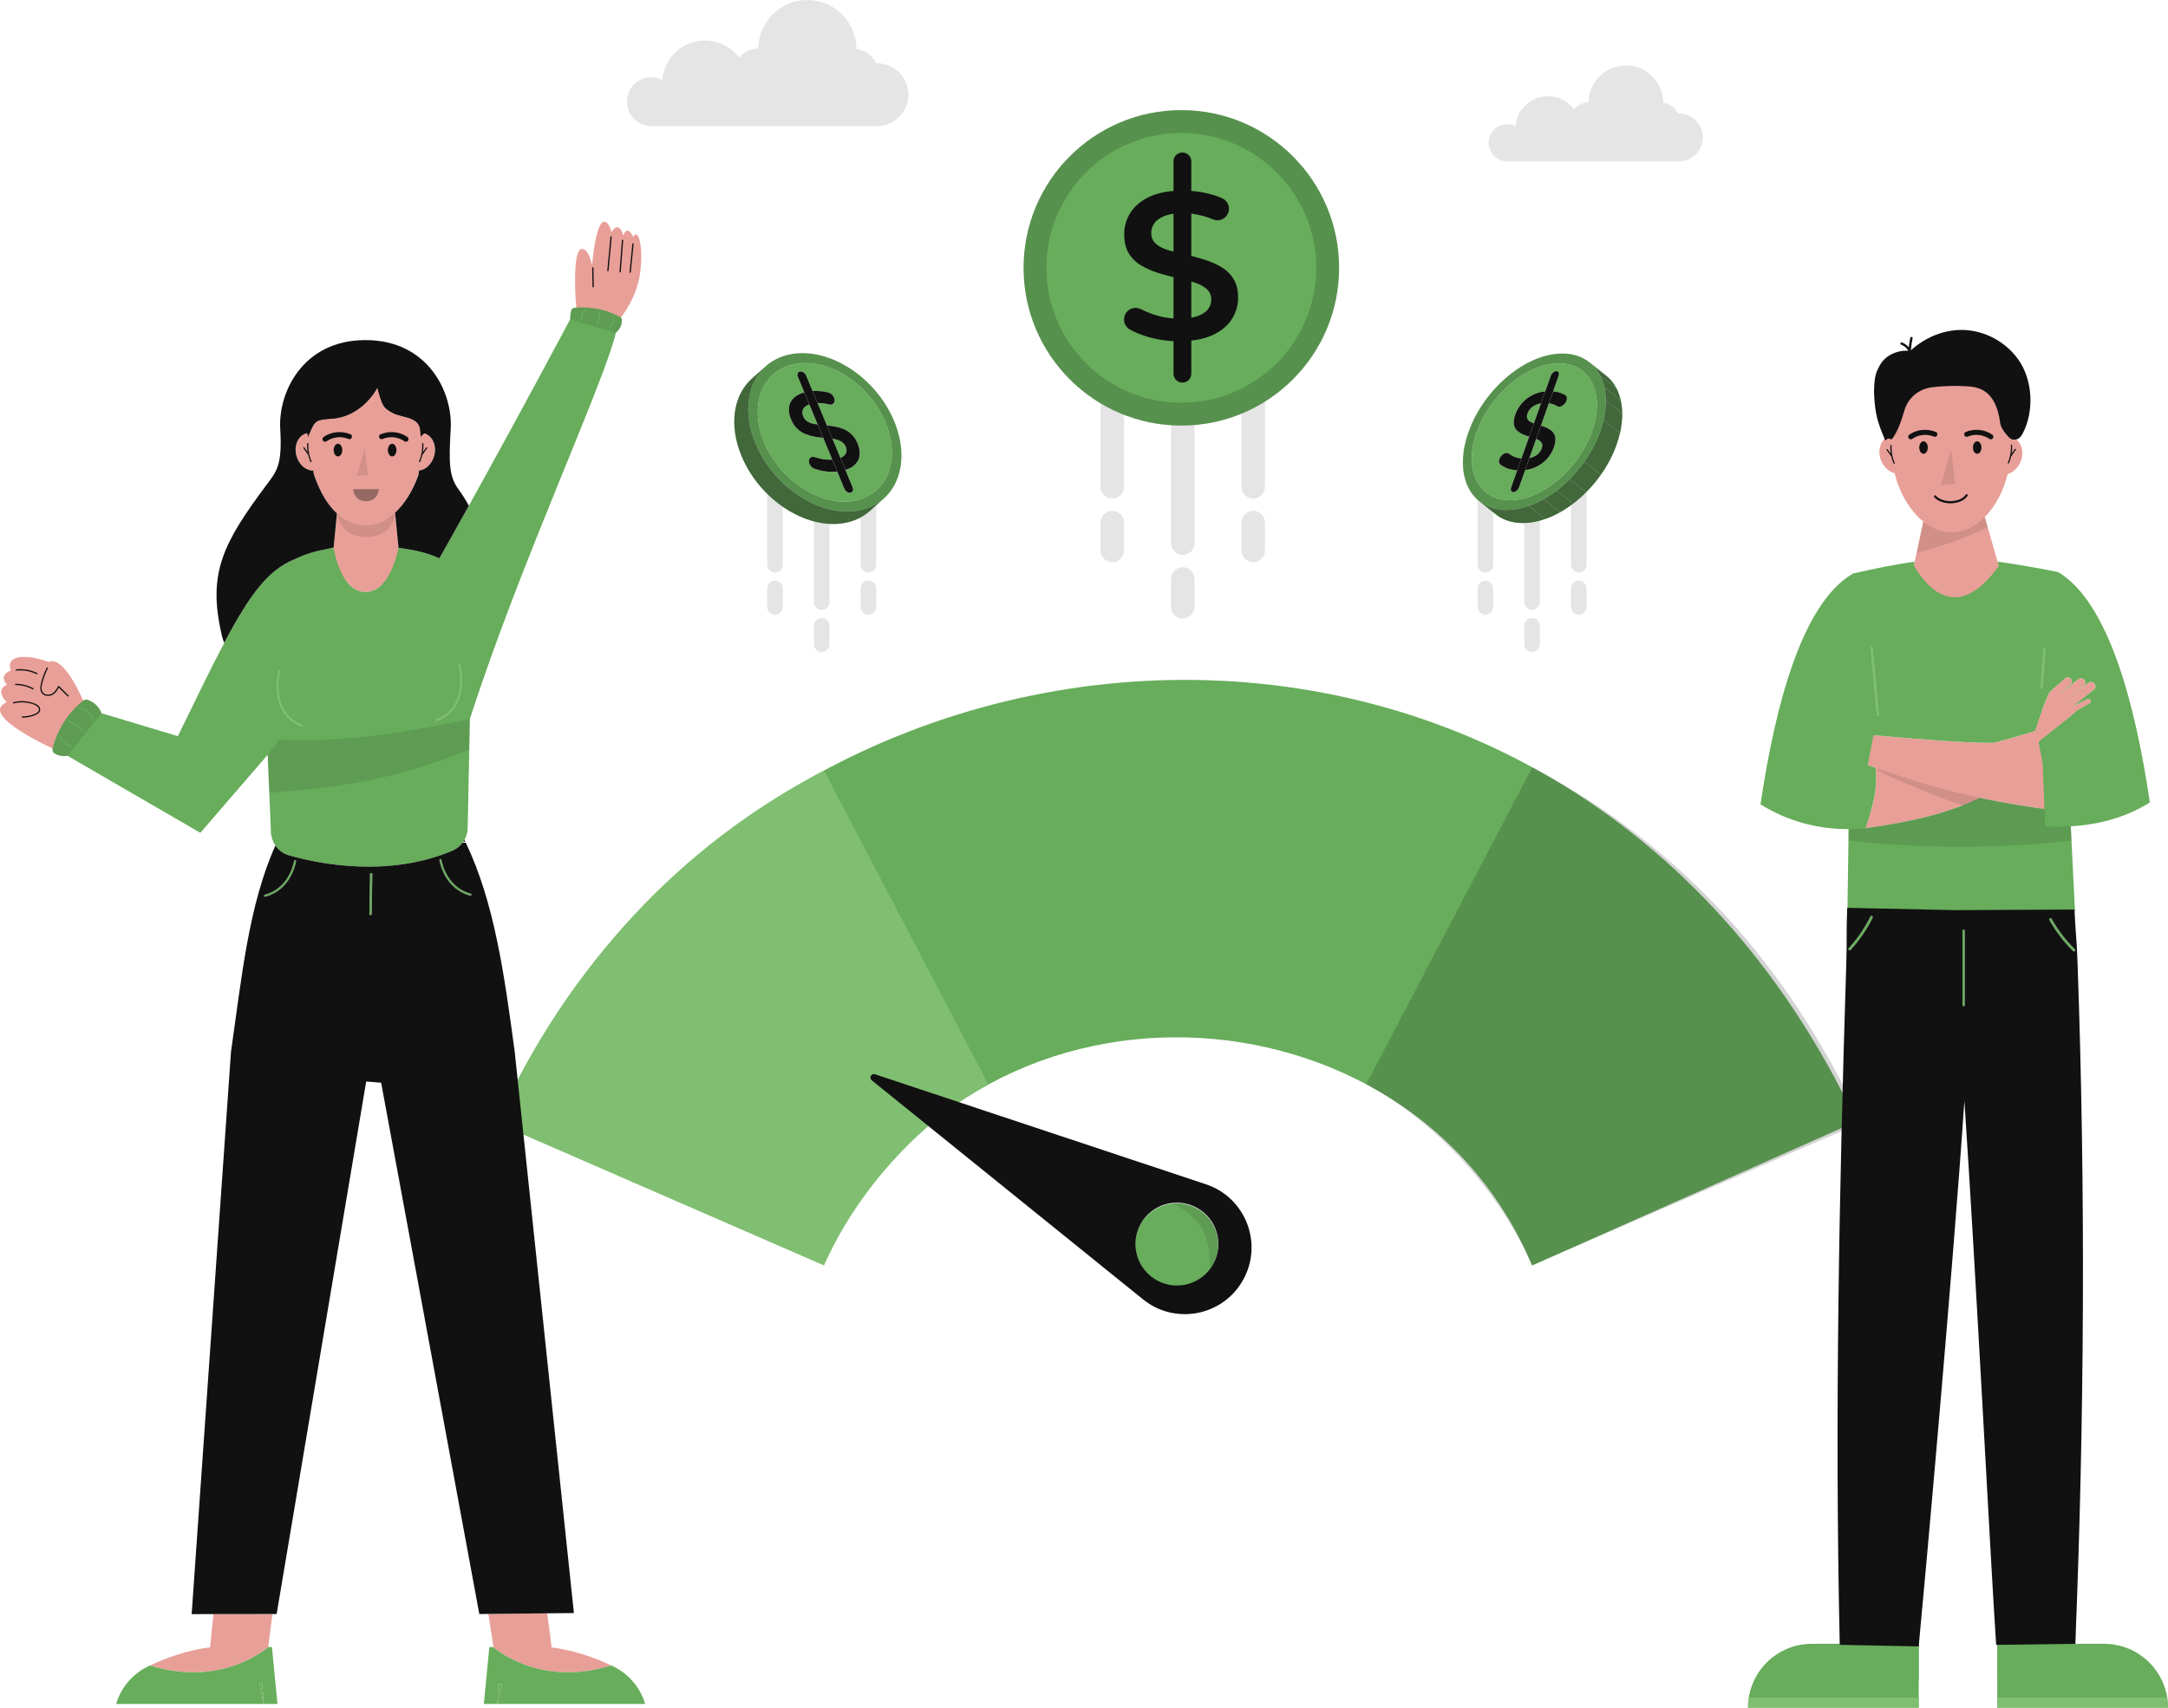 <?xml version="1.0" encoding="utf-8"?>
<!-- Generator: Adobe Illustrator 27.6.1, SVG Export Plug-In . SVG Version: 6.00 Build 0)  -->
<svg version="1.1" xmlns="http://www.w3.org/2000/svg" xmlns:xlink="http://www.w3.org/1999/xlink" x="0px" y="0px"
	 viewBox="0 0 197 155.204" enable-background="new 0 0 197 155.204" xml:space="preserve">
<g id="Color_5">
	<g id="Layer_103">
		<g>
			<path fill="#E5E5E5" d="M152.556,10.324c-0.024,0-0.047,0.001-0.071,0.002c-0.242-0.53-0.75-0.914-1.354-0.979
				c0-0.003,0-0.007,0-0.01c0-1.872-1.518-3.389-3.389-3.389c-1.864,0-3.375,1.504-3.389,3.364c0,0,0,0-0.001,0
				c-0.533,0-1.009,0.243-1.324,0.625c-0.539-0.72-1.399-1.185-2.368-1.185c-1.551,0-2.822,1.194-2.947,2.713
				c-0.227-0.114-0.484-0.178-0.755-0.178c-0.933,0-1.69,0.757-1.69,1.69c0,0.933,0.757,1.69,1.69,1.69h15.598
				c1.199,0,2.171-0.972,2.171-2.171S153.755,10.324,152.556,10.324z M145.722,12.059c0.001,0.001,0.002,0.001,0.003,0.002h-0.005
				C145.721,12.061,145.721,12.06,145.722,12.059z"/>
		</g>
		<g>
			<path fill="#E5E5E5" d="M79.691,5.753c-0.031,0-0.062,0.001-0.093,0.002c-0.318-0.697-0.986-1.201-1.78-1.287
				c0-0.004,0-0.009,0-0.013c0-2.46-1.995-4.455-4.455-4.455c-2.449,0-4.437,1.977-4.454,4.422c0,0-0.001,0-0.001,0
				c-0.701,0-1.327,0.32-1.74,0.821c-0.709-0.946-1.839-1.558-3.112-1.558c-2.039,0-3.71,1.57-3.873,3.567
				c-0.299-0.15-0.636-0.234-0.993-0.234c-1.227,0-2.221,0.995-2.221,2.221c0,1.227,0.995,2.221,2.221,2.221h20.502
				c1.576,0,2.854-1.278,2.854-2.854S81.267,5.753,79.691,5.753z M70.709,8.033c0.001,0.001,0.003,0.002,0.004,0.003h-0.006
				C70.707,8.035,70.708,8.034,70.709,8.033z"/>
		</g>
		<g>
			<g>
				<polygon fill="#E5E5E5" points="138.249,41.665 139.741,42.848 139.356,43.932 137.865,42.748 				"/>
			</g>
		</g>
		<g enable-background="new    ">
			<defs>
				<path id="SVGID_1_" enable-background="new    " d="M137.839,43.417l-1.492-1.184c0.138,0.109,0.303,0.206,0.497,0.289
					c0.305,0.131,0.645,0.206,1.02,0.226l1.492,1.184c-0.375-0.02-0.714-0.095-1.02-0.226
					C138.143,43.622,137.977,43.526,137.839,43.417z"/>
			</defs>
			<use xlink:href="#SVGID_1_"  overflow="visible" fill="#E5E5E5"/>
			<clipPath id="SVGID_00000021839937354544762060000012749189722298539172_">
				<use xlink:href="#SVGID_1_"  overflow="visible"/>
			</clipPath>
			<g clip-path="url(#SVGID_00000021839937354544762060000012749189722298539172_)" enable-background="new    ">
				<g>
					<path fill="#E5E5E5" d="M137.865,42.748l1.492,1.184c-0.375-0.02-0.714-0.095-1.02-0.226c-0.194-0.083-0.36-0.18-0.497-0.289
						l-1.492-1.184c0.138,0.109,0.303,0.206,0.497,0.289C137.15,42.652,137.49,42.728,137.865,42.748"/>
				</g>
			</g>
		</g>
	</g>
	<g id="Layer_201_copy_2">
		<g id="Layer_198_copy_4_00000022527492030132728860000004282388122356212657_">
			<g>
				<path fill="#E5E5E5" d="M134.973,52.038L134.973,52.038c-0.391,0-0.708-0.317-0.708-0.708v-7.267
					c0-0.391,0.317-0.708,0.708-0.708l0,0c0.391,0,0.708,0.317,0.708,0.708v7.267C135.681,51.721,135.364,52.038,134.973,52.038z"/>
			</g>
			<g>
				<path fill="#E5E5E5" d="M134.973,55.866L134.973,55.866c-0.391,0-0.708-0.317-0.708-0.708v-1.677
					c0-0.391,0.317-0.708,0.708-0.708l0,0c0.391,0,0.708,0.317,0.708,0.708v1.677C135.681,55.549,135.364,55.866,134.973,55.866z"/>
			</g>
		</g>
		<g id="Layer_198_copy_4_00000014611933667057516110000008882357376114002610_">
			<g>
				<path fill="#E5E5E5" d="M139.215,55.432L139.215,55.432c-0.391,0-0.708-0.317-0.708-0.708v-7.267
					c0-0.391,0.317-0.708,0.708-0.708l0,0c0.391,0,0.708,0.317,0.708,0.708v7.267C139.923,55.115,139.606,55.432,139.215,55.432z"/>
			</g>
			<g>
				<path fill="#E5E5E5" d="M139.215,59.26L139.215,59.26c-0.391,0-0.708-0.317-0.708-0.708v-1.677c0-0.391,0.317-0.708,0.708-0.708
					l0,0c0.391,0,0.708,0.317,0.708,0.708v1.677C139.923,58.943,139.606,59.26,139.215,59.26z"/>
			</g>
		</g>
		<g id="Layer_198_copy_4">
			<g>
				<path fill="#E5E5E5" d="M143.457,52.038L143.457,52.038c-0.391,0-0.708-0.317-0.708-0.708v-7.267
					c0-0.391,0.317-0.708,0.708-0.708l0,0c0.391,0,0.708,0.317,0.708,0.708v7.267C144.165,51.721,143.848,52.038,143.457,52.038z"/>
			</g>
			<g>
				<path fill="#E5E5E5" d="M143.457,55.866L143.457,55.866c-0.391,0-0.708-0.317-0.708-0.708v-1.677
					c0-0.391,0.317-0.708,0.708-0.708l0,0c0.391,0,0.708,0.317,0.708,0.708v1.677C144.165,55.549,143.848,55.866,143.457,55.866z"/>
			</g>
		</g>
	</g>
	<g id="Layer_201_copy_3">
		<g id="Layer_198_copy_5_00000041999311738042366380000001071200391066080167_">
			<g>
				<path fill="#E5E5E5" d="M70.425,52.038L70.425,52.038c-0.391,0-0.708-0.317-0.708-0.708v-7.267c0-0.391,0.317-0.708,0.708-0.708
					h0c0.391,0,0.708,0.317,0.708,0.708v7.267C71.133,51.721,70.816,52.038,70.425,52.038z"/>
			</g>
			<g>
				<path fill="#E5E5E5" d="M70.425,55.866L70.425,55.866c-0.391,0-0.708-0.317-0.708-0.708v-1.677c0-0.391,0.317-0.708,0.708-0.708
					h0c0.391,0,0.708,0.317,0.708,0.708v1.677C71.133,55.549,70.816,55.866,70.425,55.866z"/>
			</g>
		</g>
		<g id="Layer_198_copy_5_00000036237122449485744720000007320025965926257285_">
			<g>
				<path fill="#E5E5E5" d="M74.667,55.432L74.667,55.432c-0.391,0-0.708-0.317-0.708-0.708v-7.267c0-0.391,0.317-0.708,0.708-0.708
					l0,0c0.391,0,0.708,0.317,0.708,0.708v7.267C75.375,55.115,75.058,55.432,74.667,55.432z"/>
			</g>
			<g>
				<path fill="#E5E5E5" d="M74.667,59.26L74.667,59.26c-0.391,0-0.708-0.317-0.708-0.708v-1.677c0-0.391,0.317-0.708,0.708-0.708
					l0,0c0.391,0,0.708,0.317,0.708,0.708v1.677C75.375,58.943,75.058,59.26,74.667,59.26z"/>
			</g>
		</g>
		<g id="Layer_198_copy_5">
			<g>
				<path fill="#E5E5E5" d="M78.909,52.038L78.909,52.038c-0.391,0-0.708-0.317-0.708-0.708v-7.267c0-0.391,0.317-0.708,0.708-0.708
					l0,0c0.391,0,0.708,0.317,0.708,0.708v7.267C79.617,51.721,79.3,52.038,78.909,52.038z"/>
			</g>
			<g>
				<path fill="#E5E5E5" d="M78.909,55.866L78.909,55.866c-0.391,0-0.708-0.317-0.708-0.708v-1.677c0-0.391,0.317-0.708,0.708-0.708
					l0,0c0.391,0,0.708,0.317,0.708,0.708v1.677C79.617,55.549,79.3,55.866,78.909,55.866z"/>
			</g>
		</g>
	</g>
	<g id="Layer_201">
		<g id="Layer_198">
			<g>
				<path fill="#E5E5E5" d="M101.071,45.314L101.071,45.314c-0.59,0-1.068-0.478-1.068-1.068v-10.97c0-0.59,0.478-1.068,1.068-1.068
					l0,0c0.59,0,1.068,0.478,1.068,1.068v10.97C102.139,44.836,101.661,45.314,101.071,45.314z"/>
			</g>
			<g>
				<path fill="#E5E5E5" d="M101.071,51.094L101.071,51.094c-0.59,0-1.068-0.478-1.068-1.068v-2.532c0-0.59,0.478-1.068,1.068-1.068
					l0,0c0.59,0,1.068,0.478,1.068,1.068v2.532C102.139,50.615,101.661,51.094,101.071,51.094z"/>
			</g>
		</g>
		<g id="Layer_198_copy">
			<g>
				<path fill="#E5E5E5" d="M107.475,50.437L107.475,50.437c-0.59,0-1.068-0.478-1.068-1.068v-10.97c0-0.59,0.478-1.068,1.068-1.068
					h0c0.59,0,1.068,0.478,1.068,1.068v10.97C108.543,49.959,108.065,50.437,107.475,50.437z"/>
			</g>
			<g>
				<path fill="#E5E5E5" d="M107.475,56.217L107.475,56.217c-0.59,0-1.068-0.478-1.068-1.068v-2.532c0-0.59,0.478-1.068,1.068-1.068
					h0c0.59,0,1.068,0.478,1.068,1.068v2.532C108.543,55.738,108.065,56.217,107.475,56.217z"/>
			</g>
		</g>
		<g id="Layer_198_copy_2">
			<g>
				<path fill="#E5E5E5" d="M113.879,45.314L113.879,45.314c-0.59,0-1.068-0.478-1.068-1.068v-10.97c0-0.59,0.478-1.068,1.068-1.068
					l0,0c0.59,0,1.068,0.478,1.068,1.068v10.97C114.947,44.836,114.469,45.314,113.879,45.314z"/>
			</g>
			<g>
				<path fill="#E5E5E5" d="M113.879,51.094L113.879,51.094c-0.59,0-1.068-0.478-1.068-1.068v-2.532c0-0.59,0.478-1.068,1.068-1.068
					l0,0c0.59,0,1.068,0.478,1.068,1.068v2.532C114.947,50.615,114.469,51.094,113.879,51.094z"/>
			</g>
		</g>
	</g>
</g>
<g id="Color_4">
	<g id="Layer_131_copy">
		<g>
			<polygon fill="#E89F97" points="19.089,149.733 24.367,149.733 24.753,146.695 19.394,146.701 			"/>
			<polygon fill="#E89F97" points="44.376,146.686 44.849,149.733 50.127,149.733 49.727,146.63 			"/>
			<path fill="#E89F97" d="M49.519,149.673l-2.346-1.375l-2.358,1.4l0,0c0.002,0.002,4.134,3.737,10.72,1.67c0,0,0.001,0,0.001,0
				C55.537,151.368,52.611,149.887,49.519,149.673z"/>
			<path fill="#E89F97" d="M19.659,149.673c-3.092,0.214-6.018,1.695-6.018,1.695c0,0,0.001,0,0.001,0
				c6.586,2.068,10.718-1.668,10.72-1.669l0,0l-2.358-1.4L19.659,149.673z"/>
			<path fill="#E89F97" d="M4.462,60.176c-4.459-1.33-3.455,0.76-3.455,0.76c-1.203,0.458-0.361,1.281-0.361,1.281
				c-1.195,0.56-0.024,1.604-0.024,1.604c-2.737,1.157,4.443,4.334,4.443,4.334l0.805,0.34l2.326-4.063l-0.469-0.37
				C5.639,59.184,4.462,60.176,4.462,60.176z"/>
		</g>
		<g id="Layer_70">
			<g>
				<path fill="#E89F97" d="M38.672,39.426c-0.152-0.06-0.309-0.084-0.466-0.079c-0.002-0.044-0.004-0.087-0.005-0.123
					c-0.033-1.407-1.64-1.226-2.512-1.699c-0.847-0.459-0.923-0.553-1.4-2.306c0,0-1.276,2.629-4.15,2.834
					c-1.38,0.098-1.523,0.138-1.998,1.291c-0.142,0.001-0.284,0.027-0.422,0.081c-0.726,0.288-1.055,1.253-0.735,2.155
					c0.262,0.739,0.878,1.206,1.491,1.193l0.017,0.156c0.001,0.01,0.003,0.021,0.004,0.031l0.013,0.122h0.001
					c0.56,1.666,1.288,2.832,2.109,3.583l-0.239,2.441l0,0c0,0-0.002,0.017-0.005,0.05l-0.164,1.677h0.247
					c0.225,1.208,0.906,2.606,2.855,2.606c2.08,0,2.692-1.457,2.851-2.606h0.149l-0.113-1.152c-0.01-0.133-0.021-0.21-0.021-0.21
					l0,0l-0.278-2.842l-0.031-0.003c0.876-0.804,1.639-1.998,2.157-3.462h0l0.007-0.062c0.008-0.064,0.016-0.129,0.021-0.194
					l0.016-0.141c0.559-0.062,1.094-0.511,1.334-1.186C39.726,40.678,39.397,39.714,38.672,39.426z"/>
			</g>
		</g>
	</g>
	<g>
		<g>
			<g>
				<path fill="#E89F97" d="M56.071,29.289c0,0,1.811-1.948,2.119-4.636c0.283-2.47-0.255-3.984-0.646-3.103
					c0,0-0.506-1.218-0.904-0.154c0,0-0.187-0.784-0.586-0.737c-0.296,0.034-0.484,0.457-0.484,0.457s-0.21-0.958-0.67-0.966
					c-0.547-0.01-0.954,2.113-1.1,3.97c0,0-0.286-1.582-0.954-1.488c-0.948,0.135-0.467,5.564-0.467,5.564L56.071,29.289z"/>
			</g>
		</g>
	</g>
	<g>
		<path fill="#E89F97" d="M4.462,60.176c0,0-3.11-1.18-3.542,0.197c0,0-0.046,0.369,0.1,0.559c0,0-1.204,0.409-0.375,1.286
			c0,0,1.414-0.042,2.051,0.159c0.637,0.201,0.857,0.228,0.857,0.228L4.462,60.176z"/>
	</g>
	<g>
		<path fill="#E89F97" d="M4.612,60.556c0,0,0.2-0.14,0.457-0.102c0.257,0.038,0.825,0.525,0.825,0.525l-0.744,1.021L4.603,62.62
			c0,0-0.352-0.742-0.349-0.764C4.257,61.834,4.612,60.556,4.612,60.556z"/>
	</g>
	<g>
		<g>
			<g>
				<path fill="#E89F97" d="M4.377,60.189c0,0-2.22,2.942-1.175,3.483c1.045,0.541,1.674-1.454,1.674-1.454s-0.036,1.359,1.33,1.826
					"/>
			</g>
		</g>
		<g display="none">
			<g display="inline">
				<path fill="#E89F97" d="M2.887,63.366c0.044,0.165,0.14,0.287,0.287,0.363c0.229,0.118,0.458,0.132,0.681,0.039
					c0.493-0.206,0.83-0.885,0.985-1.266c0.072,0.439,0.343,1.26,1.347,1.603l0.041-0.12c-1.304-0.446-1.289-1.71-1.287-1.765
					l0.011-0.446l-0.135,0.425c-0.004,0.012-0.381,1.189-1.011,1.452c-0.189,0.079-0.376,0.067-0.574-0.035
					c-0.121-0.063-0.197-0.168-0.228-0.304c-0.184-0.816,1.376-3.019,1.424-3.084L4.327,60.15c-0.068,0.09-1.665,2.222-1.447,3.189
					C2.882,63.348,2.884,63.357,2.887,63.366z"/>
			</g>
		</g>
	</g>
	<g id="Layer_68">
		<g>
			<path fill="#E89F97" d="M31.917,49.608l-1.592,0.158l-0.008,0.001c0,0,0.003,0.021,0.009,0.058c0.081,0.493,0.73,3.98,2.881,3.98
				c2.181,0,2.917-3.579,2.995-3.993c0.001-0.008,0.003-0.015,0.004-0.021c0.002-0.012,0.003-0.019,0.003-0.019L31.917,49.608z"/>
		</g>
	</g>
	<g id="Layer_64">
		<g>
			<path fill="#E89F97" d="M190.301,62.105L190.301,62.105c-0.149-0.152-0.394-0.169-0.564-0.039l-1.987,1.517l1.594-1.258
				c0.163-0.128,0.192-0.357,0.067-0.52c-0.135-0.176-0.396-0.207-0.571-0.068l-1.289,1.023l-0.508,0.403l0.506-0.439l0.596-0.517
				c0.155-0.134,0.172-0.362,0.038-0.516c-0.144-0.166-0.404-0.18-0.566-0.031l-0.116,0.106l-0.564,0.516l-0.702,0.642
				c-0.234,0.493-0.449,1.009-0.65,1.543c-0.209,0.554-0.401,1.127-0.579,1.717c-0.025,0.082-0.05,0.163-0.074,0.246
				c-0.254,0.08-1.76,0.56-3.785,1.092c-2.875-0.012-6.293-0.301-10.938-0.7l-0.494,2.712c0.247,0.089,0.489,0.175,0.73,0.26
				c0.087,1.795-0.013,2.676-0.753,4.898c-0.062,0.186-0.128,0.381-0.2,0.588c4.902-0.68,7.864-1.548,10.442-2.758
				c0.08,0.017,0.159,0.034,0.24,0.051c1.771,0.367,3.61,0.676,5.663,0.966c0.102-1.479,0.128-2.756-0.104-4.334
				c-0.002-0.013-0.004-0.026-0.006-0.039c0.147-0.093,0.297-0.187,0.449-0.282c-0.137-0.871-0.393-1.269-0.68-1.664
				c0.764-0.583,1.47-1.138,2.193-1.742c0.351-0.293,0.705-0.596,1.073-0.922l1.119-0.629c0.129-0.073,0.147-0.245,0.036-0.341
				c-0.068-0.058-0.165-0.071-0.247-0.032l-1.279,0.614l1.873-1.473C190.449,62.544,190.467,62.274,190.301,62.105z"/>
			<path fill="#E89F97" d="M172.156,43.011c0.44,1.792,1.387,3.408,2.609,4.39l-0.781,3.65l-1.13,5.277l10.224,0.197l-1.565-5.47
				l-1.162-4.062c0.965-0.975,1.702-2.372,2.079-3.904c0.499-0.155,0.952-0.569,1.183-1.148c0.368-0.924,0.03-1.917-0.755-2.218
				c-0.075-0.029-0.151-0.048-0.228-0.062c-0.437-3.219-2.657-5.669-5.331-5.669c-2.639,0-4.836,2.385-5.313,5.54
				c-0.102,0.013-0.204,0.038-0.302,0.076c-0.791,0.303-1.132,1.303-0.761,2.234C171.16,42.443,171.636,42.866,172.156,43.011z"/>
		</g>
	</g>
</g>
<g id="Color_3">
	<g id="Layer_67_copy">
		<path fill="#67AD5B" d="M74.785,114.923l-29.583-12.9c22.026-50,96.706-57.124,123.503-0.099l-29.496,13.097
			C128.274,88.749,88.109,86.047,74.785,114.923"/>
	</g>
	<g id="meteran_copy_2">
		<g id="Layer_106_copy_3_00000133523252817569699760000008942320172513260958_">
			<g>
				
					<ellipse transform="matrix(0.165 -0.986 0.986 0.165 -22.208 199.914)" fill="#67AD5B" cx="106.944" cy="113.071" rx="3.766" ry="3.766"/>
			</g>
		</g>
	</g>
	<g id="Layer_124">
		<g>
			<circle fill="#67AD5B" cx="107.345" cy="24.344" r="14.335"/>
		</g>
		<g>
			<circle fill="#67AD5B" cx="107.345" cy="24.344" r="12.258"/>
		</g>
	</g>
	<g id="Layer_76">
		<g>
			<g>
				<path fill="#67AD5B" d="M72.922,37.338c0.032-0.158,0.13-0.297,0.294-0.417c0.088-0.063,0.196-0.117,0.324-0.161l0.755,1.816
					c-0.086-0.011-0.169-0.023-0.25-0.035c-0.247-0.038-0.463-0.112-0.65-0.221c-0.186-0.109-0.325-0.27-0.414-0.484
					C72.91,37.663,72.89,37.497,72.922,37.338z"/>
			</g>
		</g>
		<g>
			<g>
				<path fill="#67AD5B" d="M76.432,40.127c0.19,0.109,0.33,0.269,0.419,0.484c0.072,0.174,0.089,0.337,0.052,0.489
					c-0.038,0.152-0.141,0.284-0.308,0.397c-0.065,0.044-0.142,0.083-0.23,0.118l-0.72-1.733c0.045,0.007,0.089,0.014,0.132,0.021
					C76.023,39.944,76.242,40.019,76.432,40.127z"/>
			</g>
		</g>
		<g enable-background="new    ">
			<g enable-background="new    ">
				<g>
					<path fill="#67AD5B" d="M80.31,45.31l-1.268,1.131c-0.633,0.565-1.441,0.954-2.399,1.11c-3.48,0.564-7.625-2.168-9.261-6.102
						c-1.185-2.851-0.727-5.551,0.939-7.037l1.268-1.131c-1.666,1.486-2.124,4.186-0.939,7.037c1.635,3.935,5.781,6.667,9.261,6.102
						C78.869,46.265,79.677,45.875,80.31,45.31"/>
				</g>
			</g>
		</g>
		<g>
			<g>
				<path fill="#67AD5B" d="M80.464,38.401c-1.432-3.445-5.061-5.836-8.106-5.342c-3.046,0.494-4.354,3.686-2.922,7.131
					c1.431,3.444,5.06,5.836,8.106,5.342C80.586,45.038,81.895,41.845,80.464,38.401z M78.121,41.287
					c-0.003,0.044-0.007,0.087-0.013,0.131c-0.009,0.065-0.022,0.128-0.04,0.19c-0.012,0.041-0.025,0.081-0.041,0.121
					c-0.031,0.079-0.07,0.155-0.116,0.229c-0.023,0.037-0.048,0.072-0.075,0.108c-0.014,0.018-0.028,0.035-0.042,0.052
					c-0.029,0.034-0.06,0.068-0.093,0.101c-0.033,0.033-0.067,0.065-0.104,0.096c-0.062,0.053-0.129,0.102-0.203,0.147
					c-0.044,0.027-0.091,0.053-0.139,0.078c-0.049,0.025-0.099,0.048-0.152,0.071c-0.088,0.037-0.182,0.071-0.282,0.101l0.659,1.585
					c0.098,0.235,0.009,0.454-0.2,0.488c-0.208,0.034-0.457-0.13-0.554-0.365l-0.648-1.56c-0.411,0.044-0.829,0.03-1.254-0.041
					c-0.294-0.05-0.565-0.12-0.813-0.21c-0.281-0.102-0.502-0.395-0.507-0.682c-0.005-0.219,0.123-0.369,0.309-0.4
					c0.075-0.012,0.16-0.005,0.249,0.026c0.183,0.062,0.376,0.115,0.579,0.156c0.343,0.07,0.671,0.092,0.986,0.066l-0.822-1.978
					c-0.235-0.022-0.475-0.053-0.719-0.094c-0.301-0.05-0.592-0.13-0.87-0.238c-0.278-0.108-0.533-0.272-0.767-0.491
					c-0.233-0.219-0.427-0.515-0.582-0.89c-0.158-0.38-0.213-0.745-0.165-1.091c0.048-0.347,0.217-0.646,0.507-0.895
					c0.216-0.187,0.51-0.33,0.88-0.428l-0.588-1.416c-0.098-0.235-0.008-0.453,0.2-0.487c0.209-0.034,0.456,0.129,0.554,0.365
					l0.587,1.412c0.267-0.019,0.542-0.012,0.827,0.021c0.215,0.025,0.422,0.065,0.623,0.119c0.292,0.08,0.536,0.378,0.552,0.671
					c0.012,0.227-0.116,0.387-0.308,0.418c-0.063,0.01-0.132,0.007-0.205-0.013c-0.165-0.043-0.328-0.075-0.487-0.095
					c-0.193-0.024-0.375-0.034-0.547-0.03l0.843,2.027c0.101,0.011,0.201,0.023,0.302,0.036c0.058,0.008,0.117,0.016,0.175,0.025
					c0.043,0.006,0.086,0.013,0.129,0.02c0.031,0.005,0.061,0.01,0.092,0.016c0.014,0.003,0.028,0.005,0.042,0.008
					c0.058,0.011,0.115,0.024,0.172,0.037c0.018,0.004,0.035,0.009,0.053,0.013c0.053,0.013,0.105,0.027,0.157,0.043
					c0.058,0.017,0.116,0.035,0.173,0.055c0.058,0.02,0.117,0.04,0.174,0.063c0.157,0.061,0.306,0.139,0.448,0.234
					c0.016,0.011,0.031,0.021,0.047,0.032c0.031,0.022,0.062,0.045,0.092,0.068c0.061,0.047,0.12,0.098,0.178,0.152
					c0.231,0.215,0.423,0.507,0.576,0.875c0.068,0.163,0.117,0.324,0.146,0.483c0.012,0.068,0.021,0.135,0.027,0.202
					c0.004,0.045,0.005,0.089,0.006,0.133C78.125,41.199,78.124,41.243,78.121,41.287"/>
			</g>
		</g>
		<g>
			<g>
				<path fill="#67AD5B" d="M71.988,32.171c3.479-0.564,7.625,2.168,9.26,6.103c1.635,3.935,0.141,7.582-3.338,8.146
					c-3.48,0.564-7.625-2.168-9.261-6.102C67.014,36.382,68.509,32.735,71.988,32.171z M77.541,45.532
					c3.045-0.494,4.353-3.687,2.922-7.131c-1.432-3.445-5.061-5.836-8.106-5.342c-3.046,0.494-4.354,3.686-2.922,7.131
					C70.867,43.634,74.496,46.026,77.541,45.532"/>
			</g>
		</g>
		<g>
			<g>
				<path fill="#67AD5B" d="M140.078,40.244c0.083,0.13,0.086,0.301,0.011,0.514c-0.062,0.174-0.162,0.329-0.3,0.465
					c-0.139,0.138-0.317,0.246-0.536,0.326c-0.085,0.031-0.177,0.056-0.275,0.076l0.614-1.73c0.033,0.013,0.065,0.026,0.096,0.039
					C139.865,40.012,139.995,40.115,140.078,40.244z"/>
			</g>
		</g>
		<g>
			<g>
				<path fill="#67AD5B" d="M139.102,37.11c0.138-0.144,0.317-0.259,0.539-0.346c0.117-0.046,0.245-0.08,0.384-0.102l-0.644,1.813
					c-0.064-0.023-0.126-0.047-0.184-0.071c-0.178-0.073-0.308-0.174-0.388-0.304c-0.079-0.13-0.082-0.301-0.006-0.515
					C138.864,37.412,138.964,37.253,139.102,37.11z"/>
			</g>
		</g>
		<g enable-background="new    ">
			<g>
				<path fill="#67AD5B" d="M144.428,32.93l1.492,1.184c0.119,0.094,0.232,0.197,0.337,0.306l-1.492-1.184
					C144.659,33.126,144.547,33.024,144.428,32.93"/>
			</g>
			<g>
				<path fill="#67AD5B" d="M144.765,33.236l1.492,1.184c0.26,0.269,0.479,0.581,0.654,0.931l-1.492-1.184
					C145.244,33.817,145.025,33.505,144.765,33.236"/>
			</g>
			<g>
				<path fill="#67AD5B" d="M145.419,34.167l1.492,1.184c0.156,0.312,0.277,0.655,0.361,1.022l-1.492-1.184
					C145.696,34.822,145.575,34.479,145.419,34.167"/>
			</g>
			<g>
				<path fill="#67AD5B" d="M145.78,35.189l1.492,1.184c0.086,0.379,0.133,0.786,0.137,1.214l-1.492-1.184
					C145.912,35.975,145.866,35.568,145.78,35.189"/>
			</g>
			<g>
				<path fill="#67AD5B" d="M145.917,36.403l1.492,1.184c0.005,0.557-0.061,1.151-0.203,1.772l-1.492-1.184
					C145.856,37.554,145.922,36.96,145.917,36.403"/>
			</g>
			<g>
				<path fill="#67AD5B" d="M145.713,38.175l1.492,1.184c-0.079,0.344-0.182,0.695-0.309,1.053c-0.343,0.967-0.833,1.89-1.426,2.731
					l-1.492-1.184c0.593-0.841,1.083-1.764,1.426-2.731C145.532,38.87,145.634,38.519,145.713,38.175"/>
			</g>
			<g>
				<path fill="#67AD5B" d="M143.978,41.959l1.492,1.184c-0.405,0.575-0.858,1.112-1.345,1.599l-1.492-1.184
					C143.121,43.071,143.574,42.534,143.978,41.959"/>
			</g>
			<g>
				<path fill="#67AD5B" d="M142.633,43.559l1.492,1.184c-0.373,0.373-0.765,0.717-1.171,1.026l-1.492-1.184
					C141.868,44.275,142.261,43.932,142.633,43.559"/>
			</g>
			<g>
				<path fill="#67AD5B" d="M141.462,44.585l1.492,1.184c-0.386,0.294-0.784,0.557-1.189,0.785l-1.492-1.184
					C140.678,45.142,141.076,44.879,141.462,44.585"/>
			</g>
			<g>
				<path fill="#67AD5B" d="M140.273,45.37l1.492,1.184c-0.444,0.25-0.896,0.457-1.35,0.616l-1.492-1.184
					C139.377,45.827,139.829,45.619,140.273,45.37"/>
			</g>
			<g>
				<path fill="#67AD5B" d="M138.923,45.986l1.492,1.184c-0.68,0.238-1.362,0.368-2.025,0.369c-0.998,0.003-1.836-0.286-2.481-0.797
					l-1.492-1.184c0.645,0.512,1.483,0.8,2.481,0.797C137.561,46.353,138.244,46.224,138.923,45.986"/>
			</g>
		</g>
		<g>
			<g>
				<path fill="#67AD5B" d="M141.632,33.02c2.891-0.008,4.246,2.773,3.026,6.21c-1.22,3.438-4.554,6.23-7.445,6.238
					c-2.892,0.008-4.246-2.773-3.026-6.21C135.408,35.82,138.741,33.027,141.632,33.02z M140.573,41.702
					c0.283-0.317,0.491-0.662,0.624-1.036c0.13-0.367,0.174-0.668,0.132-0.905c-0.042-0.236-0.142-0.426-0.299-0.569
					c-0.157-0.143-0.342-0.259-0.557-0.348c-0.147-0.061-0.297-0.116-0.45-0.167l0.718-2.023c0.147,0.021,0.292,0.058,0.436,0.109
					c0.119,0.043,0.232,0.097,0.34,0.162c0.048,0.029,0.103,0.043,0.163,0.043c0.182,0,0.402-0.131,0.551-0.345
					c0.192-0.277,0.197-0.593,0.009-0.71c-0.129-0.081-0.274-0.149-0.436-0.205c-0.215-0.074-0.441-0.121-0.677-0.143l0.5-1.409
					c0.084-0.236-0.009-0.425-0.207-0.425c-0.197,0.001-0.425,0.191-0.509,0.427l-0.501,1.413c-0.379,0.037-0.724,0.127-1.036,0.269
					c-0.419,0.191-0.769,0.445-1.053,0.762c-0.283,0.318-0.493,0.666-0.628,1.046c-0.132,0.373-0.178,0.68-0.137,0.92
					c0.041,0.24,0.14,0.431,0.297,0.573c0.156,0.143,0.343,0.261,0.559,0.354c0.175,0.075,0.353,0.14,0.535,0.195l-0.701,1.975
					c-0.282-0.022-0.541-0.092-0.778-0.209c-0.141-0.07-0.266-0.147-0.375-0.233c-0.053-0.042-0.119-0.061-0.19-0.061
					c-0.177,0-0.389,0.122-0.539,0.328c-0.197,0.27-0.218,0.577-0.055,0.714c0.144,0.121,0.322,0.227,0.532,0.318
					c0.305,0.131,0.645,0.206,1.02,0.226l-0.553,1.556c-0.084,0.236,0.009,0.425,0.206,0.425c0.198-0.001,0.426-0.191,0.509-0.427
					l0.561-1.581c0.336-0.043,0.645-0.128,0.928-0.257C139.937,42.274,140.289,42.019,140.573,41.702"/>
			</g>
		</g>
		<g>
			<g>
				<path fill="#67AD5B" d="M141.947,32.133c3.303-0.009,4.851,3.169,3.457,7.096s-5.203,7.118-8.506,7.127
					c-3.304,0.009-4.851-3.168-3.457-7.096C134.835,35.333,138.644,32.141,141.947,32.133z M137.213,45.468
					c2.891-0.008,6.225-2.8,7.445-6.238c1.22-3.437-0.135-6.218-3.026-6.21c-2.892,0.008-6.225,2.801-7.445,6.238
					C132.967,42.695,134.322,45.476,137.213,45.468"/>
			</g>
		</g>
	</g>
	<g>
		<g>
			<polygon fill="#67AD5B" points="23.814,152.943 23.588,153.09 23.962,154.868 23.979,154.868 			"/>
			<path fill="#67AD5B" d="M25.212,154.869l-0.501-5.168l-0.35-0.002c-0.002,0.002-4.134,3.737-10.72,1.669
				c-1.482,0.649-2.621,1.923-3.086,3.501l13.406,0l-0.374-1.778l0.227-0.147l0.165,1.925h-0.017l0,0H25.212z"/>
		</g>
		<g>
			<polygon fill="#67AD5B" points="45.283,153.052 45.205,154.868 45.216,154.868 45.59,153.09 			"/>
			<path fill="#67AD5B" d="M45.205,154.868l0.079-1.816l0.306,0.038l-0.374,1.778l13.406,0.001
				c-0.465-1.578-1.604-2.852-3.086-3.501c-6.586,2.068-10.718-1.668-10.72-1.67l-0.35,0.002l-0.501,5.168h1.25l0-0.001H45.205z"/>
		</g>
	</g>
	<g id="Layer_69">
		<g id="Layer_137_copy">
			<path fill="#67AD5B" d="M56.507,29.056c-0.003-0.094-0.059-0.181-0.148-0.231c-1.785-1.009-3.602-0.909-4.187-0.843
				c-0.128,0.014-0.233,0.099-0.263,0.211c-0.112,0.426-0.102,0.759-0.098,0.828c-3.797,7.13-7.058,13.069-9.207,16.941
				c-1.498,2.7-2.457,4.395-2.679,4.787c-0.844-0.39-1.836-0.676-2.988-0.846c0,0,0-0.001,0-0.001l-0.726-0.109l-0.006-0.001
				c-0.001,0.006-0.002,0.013-0.004,0.021h0c-0.002,0.013-0.005,0.029-0.009,0.048c0,0,0,0.001,0,0.001
				c-0.004,0.019-0.008,0.04-0.013,0.064c0,0.001,0,0.001,0,0.002c-0.005,0.024-0.011,0.05-0.017,0.079
				c0,0.002-0.001,0.003-0.001,0.005c-0.006,0.028-0.013,0.059-0.021,0.091c0,0.002-0.001,0.004-0.001,0.005
				c-0.008,0.033-0.016,0.068-0.025,0.105c0,0.001-0.001,0.002-0.001,0.004c-0.009,0.037-0.019,0.075-0.029,0.115
				c-0.001,0.002-0.001,0.004-0.002,0.006c-0.01,0.039-0.021,0.081-0.033,0.123c-0.001,0.004-0.002,0.008-0.003,0.012
				c-0.012,0.042-0.024,0.086-0.037,0.131c-0.001,0.004-0.002,0.008-0.004,0.013c-0.013,0.044-0.026,0.09-0.041,0.136
				c-0.002,0.006-0.003,0.011-0.005,0.017c-0.014,0.046-0.029,0.093-0.045,0.141c-0.002,0.007-0.004,0.013-0.006,0.02
				c-0.016,0.047-0.032,0.096-0.049,0.144c-0.003,0.007-0.005,0.015-0.008,0.022c-0.017,0.049-0.035,0.098-0.053,0.147
				c-0.003,0.008-0.006,0.016-0.009,0.024c-0.018,0.049-0.038,0.099-0.057,0.149c-0.003,0.009-0.007,0.017-0.01,0.026
				c-0.02,0.05-0.041,0.1-0.062,0.15c-0.004,0.009-0.008,0.018-0.011,0.027c-0.021,0.05-0.044,0.101-0.067,0.151
				c-0.004,0.009-0.008,0.018-0.012,0.027c-0.023,0.05-0.047,0.101-0.072,0.151c-0.005,0.009-0.009,0.019-0.014,0.028
				c-0.025,0.05-0.05,0.1-0.077,0.15c-0.005,0.009-0.01,0.018-0.014,0.027c-0.027,0.05-0.054,0.099-0.082,0.148
				c-0.005,0.009-0.01,0.018-0.015,0.027c-0.028,0.049-0.058,0.097-0.088,0.145c-0.005,0.009-0.011,0.017-0.016,0.025
				c-0.03,0.048-0.062,0.095-0.094,0.141c-0.006,0.008-0.011,0.016-0.017,0.024c-0.032,0.046-0.066,0.092-0.1,0.137
				c-0.006,0.008-0.012,0.015-0.017,0.023c-0.035,0.045-0.07,0.088-0.106,0.131c-0.006,0.007-0.012,0.014-0.018,0.02
				c-0.037,0.043-0.075,0.084-0.113,0.124c-0.006,0.006-0.012,0.012-0.018,0.018c-0.021,0.021-0.042,0.041-0.063,0.061
				c-0.019,0.019-0.038,0.038-0.057,0.056c-0.006,0.005-0.012,0.01-0.018,0.016c-0.042,0.037-0.084,0.074-0.128,0.108
				c-0.006,0.004-0.011,0.009-0.017,0.013c-0.044,0.034-0.09,0.067-0.136,0.098c-0.005,0.004-0.011,0.007-0.016,0.011
				c-0.047,0.031-0.095,0.06-0.144,0.087c-0.005,0.003-0.01,0.005-0.015,0.008c-0.019,0.01-0.039,0.019-0.059,0.029
				c-0.031,0.016-0.062,0.032-0.094,0.046c-0.005,0.002-0.009,0.004-0.014,0.006c-0.053,0.023-0.108,0.043-0.163,0.061
				c-0.004,0.001-0.008,0.002-0.011,0.003c-0.057,0.018-0.114,0.033-0.173,0.046c-0.003,0.001-0.006,0.001-0.009,0.002
				c-0.06,0.012-0.122,0.022-0.185,0.029c-0.002,0-0.003,0-0.005,0c-0.064,0.007-0.13,0.01-0.197,0.01
				c-0.063,0-0.125-0.004-0.186-0.009c-0.005-0.001-0.011-0.001-0.016-0.001c-0.058-0.006-0.114-0.015-0.169-0.026
				c-0.008-0.002-0.016-0.003-0.023-0.005c-0.054-0.011-0.106-0.025-0.157-0.041c-0.009-0.003-0.017-0.005-0.026-0.008
				c-0.051-0.016-0.1-0.035-0.149-0.055c-0.008-0.004-0.017-0.007-0.025-0.011c-0.032-0.014-0.062-0.03-0.093-0.045
				c-0.016-0.008-0.033-0.015-0.049-0.024c-0.007-0.004-0.014-0.008-0.022-0.012c-0.047-0.026-0.093-0.054-0.138-0.084
				c-0.005-0.003-0.01-0.007-0.015-0.01c-0.046-0.031-0.092-0.064-0.136-0.099c-0.002-0.001-0.003-0.003-0.005-0.004
				c-0.044-0.035-0.086-0.071-0.128-0.109c-0.005-0.004-0.009-0.008-0.014-0.012c-0.04-0.037-0.079-0.075-0.117-0.115
				c-0.006-0.007-0.013-0.013-0.019-0.02c-0.037-0.039-0.072-0.079-0.107-0.12c-0.007-0.008-0.014-0.016-0.021-0.024
				c-0.034-0.041-0.067-0.083-0.1-0.125c-0.005-0.006-0.01-0.013-0.014-0.019c-0.002-0.003-0.004-0.005-0.006-0.008
				c-0.032-0.043-0.064-0.087-0.094-0.132c-0.006-0.009-0.012-0.018-0.018-0.026c-0.031-0.046-0.061-0.092-0.09-0.139
				c-0.005-0.008-0.009-0.015-0.014-0.023c-0.029-0.048-0.058-0.096-0.085-0.145c-0.003-0.005-0.006-0.011-0.009-0.016
				c-0.027-0.048-0.053-0.097-0.078-0.146c-0.004-0.008-0.008-0.015-0.012-0.023c-0.025-0.049-0.049-0.099-0.073-0.148
				c-0.005-0.01-0.01-0.02-0.015-0.031c-0.023-0.048-0.045-0.096-0.066-0.145c-0.005-0.012-0.01-0.023-0.015-0.035
				c-0.021-0.048-0.041-0.095-0.06-0.143c-0.005-0.012-0.01-0.024-0.014-0.035c-0.019-0.048-0.038-0.095-0.056-0.143
				c-0.004-0.011-0.008-0.023-0.013-0.034c-0.018-0.048-0.035-0.096-0.052-0.143c-0.003-0.01-0.007-0.019-0.01-0.029
				c-0.016-0.047-0.032-0.094-0.047-0.14c-0.003-0.008-0.005-0.016-0.008-0.024c-0.015-0.045-0.029-0.089-0.042-0.133
				c-0.003-0.008-0.005-0.017-0.008-0.025c-0.014-0.045-0.027-0.089-0.039-0.133c-0.003-0.01-0.006-0.02-0.009-0.03
				c-0.012-0.042-0.023-0.084-0.034-0.125c-0.003-0.01-0.005-0.02-0.008-0.03c-0.011-0.04-0.021-0.079-0.03-0.118
				c-0.002-0.01-0.005-0.019-0.007-0.029c-0.009-0.038-0.018-0.075-0.027-0.111c-0.002-0.008-0.004-0.016-0.006-0.024
				c-0.008-0.036-0.017-0.072-0.024-0.105c-0.001-0.005-0.002-0.011-0.004-0.016c-0.008-0.035-0.015-0.069-0.022-0.101
				c0-0.002-0.001-0.004-0.001-0.006c-0.007-0.032-0.013-0.063-0.018-0.091c0-0.002-0.001-0.005-0.001-0.007
				c-0.006-0.029-0.011-0.056-0.015-0.08c0-0.002-0.001-0.004-0.001-0.006c-0.005-0.025-0.009-0.047-0.012-0.067
				c0-0.001,0-0.003-0.001-0.004c-0.004-0.02-0.007-0.038-0.009-0.053c-0.006-0.038-0.009-0.058-0.009-0.058l0.008-0.001
				l-0.01-0.001l-0.002,0l-0.794,0.177c0,0.001,0,0.001,0,0.002c-1.009,0.182-1.934,0.487-2.768,0.899
				c-0.002-0.003-0.003-0.005-0.003-0.005c-2.362,0.96-4.021,3.147-6.371,7.587c-1.175,2.221-2.523,5.005-4.219,8.482l-6.94-2.088
				c-0.268-0.78-0.937-1.104-1.273-1.221c-0.12-0.042-0.255-0.019-0.356,0.059c-2.026,1.567-2.658,3.699-2.817,4.402
				c-0.035,0.153,0.028,0.314,0.158,0.402c0.557,0.373,1.199,0.228,1.199,0.228l12.073,7l6.118-7.091l0.296,7.038
				c0.019,0.446,0.166,0.863,0.407,1.212c0.292,0.422,0.723,0.744,1.239,0.891c2.827,0.806,9.002,2.03,14.838-0.416
				c0.377-0.158,0.694-0.413,0.931-0.728c0.023-0.031,0.047-0.063,0.069-0.095c0.036-0.053,0.069-0.108,0.1-0.164
				c0.181-0.324,0.285-0.692,0.293-1.078l0.201-9.918l0,0c4.604-14.288,12.136-30.368,13.263-35.096l-0.013-0.004
				C56.459,29.859,56.514,29.317,56.507,29.056z"/>
		</g>
	</g>
	<g id="Layer_75">
		<path fill="#67AD5B" d="M33.743,79.352l-0.028,0c-0.051-0.001-0.093,0.04-0.093,0.09l-0.059,3.641
			c-0.001,0.051,0.04,0.092,0.09,0.093l0.028,0c0.051,0.001,0.093-0.04,0.093-0.09l0.059-3.641
			C33.834,79.395,33.794,79.353,33.743,79.352z"/>
		<path fill="#67AD5B" d="M42.771,81.226c-2.086-0.564-2.579-2.63-2.662-3.077c-0.009-0.048-0.053-0.08-0.101-0.074
			c-0.053,0.007-0.088,0.056-0.079,0.109c0.09,0.483,0.611,2.632,2.796,3.221c0.049,0.013,0.1-0.018,0.113-0.068l0,0
			C42.849,81.288,42.819,81.239,42.771,81.226z"/>
		<path fill="#67AD5B" d="M26.831,78.169L26.831,78.169c-0.048-0.006-0.093,0.026-0.101,0.074c-0.083,0.447-0.576,2.513-2.662,3.077
			c-0.048,0.013-0.078,0.062-0.066,0.11l0,0c0.012,0.05,0.063,0.081,0.113,0.068c2.184-0.589,2.705-2.738,2.796-3.221
			C26.919,78.226,26.883,78.176,26.831,78.169z"/>
	</g>
	<g id="co1_copy">
		<g>
			<rect x="167.251" y="145.52" fill="#67AD5B" width="7.102" height="7.167"/>
		</g>
		<g>
			
				<rect x="181.484" y="145.52" transform="matrix(-1 -4.303192e-11 4.303192e-11 -1 370.07 298.207)" fill="#67AD5B" width="7.102" height="7.167"/>
		</g>
	</g>
	<g id="Layer_144_copy_2_00000118362121119704614790000005639680582507999362_">
		<g id="Layer_63">
			<g>
				<path fill="#67AD5B" d="M186.172,68.882c-0.152,0.095-0.301,0.189-0.449,0.282c0.002,0.013,0.004,0.026,0.006,0.039
					c0.233,1.578,0.206,2.854,0.104,4.334c-2.052-0.289-3.892-0.598-5.663-0.966c-0.08-0.017-0.16-0.034-0.24-0.051
					c-2.578,1.211-5.54,2.079-10.442,2.758c0.071-0.207,0.137-0.401,0.2-0.588c0.74-2.222,0.84-3.103,0.753-4.898
					c-0.241-0.085-0.483-0.171-0.73-0.26l0.494-2.712c4.646,0.399,8.063,0.689,10.938,0.7c2.025-0.532,3.531-1.012,3.785-1.092
					c0.024-0.082,0.049-0.164,0.074-0.246c0.178-0.59,0.371-1.164,0.579-1.717c0.201-0.534,0.416-1.049,0.65-1.543l0.702-0.642
					l0.564-0.516l-0.488-9.775c-2.156-0.426-3.929-0.737-5.5-0.936l1.565,5.47l-10.224-0.197l1.13-5.277
					c-1.639,0.223-3.439,0.587-5.674,1.089l-0.43,30.502c7.194,1.646,14.093,1.74,20.671,0.146l-0.865-17.312
					c-0.723,0.604-1.429,1.159-2.193,1.742C185.78,67.613,186.035,68.011,186.172,68.882z"/>
			</g>
		</g>
	</g>
	<g id="Layer_62">
		<g id="Layer_146_copy">
			<g>
				<g>
					<path fill="#67AD5B" d="M168.293,63.621l0.508-10.29l-0.485-1.168c-4.605,2.738-7.026,12.037-8.344,20.945
						c2.437,1.514,5.154,2.255,8.003,2.246c0.507-0.002,1.018-0.027,1.532-0.076l0.001-0.002l0.451-1.434l-0.245-4.309l0.827-4.331
						L168.293,63.621z"/>
					<path fill="#67AD5B" d="M184.784,65.029l0.22,1.155c0.178-0.59,0.371-1.164,0.579-1.717L184.784,65.029z"/>
					<path fill="#67AD5B" d="M187.008,51.989l-0.794,1.398l0.722,8.894l0.68-0.622c0.163-0.149,0.422-0.134,0.566,0.031
						c0.134,0.154,0.117,0.382-0.038,0.516l-1.102,0.956l1.797-1.426c0.175-0.139,0.436-0.108,0.571,0.068
						c0.125,0.163,0.095,0.391-0.067,0.52l-1.594,1.258l1.987-1.517c0.17-0.13,0.415-0.113,0.564,0.039v0
						c0.167,0.17,0.149,0.44-0.039,0.587l-1.873,1.473l1.279-0.614c0.081-0.039,0.179-0.026,0.247,0.032
						c0.111,0.096,0.093,0.268-0.036,0.341l-1.119,0.629c-1.167,1.035-2.204,1.857-3.39,2.759c0,0,0,0,0,0l-0.132,0.111l0.374,1.936
						l0.162,4.168l0.061,1.578c0.799,0.039,1.587,0.039,2.362-0.007c2.548-0.151,4.956-0.796,7.157-2.164
						C194.034,64.026,191.613,54.727,187.008,51.989z"/>
				</g>
			</g>
		</g>
	</g>
	<g id="Layer_151_copy_2_00000129193055826749116880000013283391441055666364_">
		<g>
			<path fill="#67AD5B" d="M174.352,155.204h-15.516l0,0c0-3.204,2.598-5.802,5.802-5.802h9.714V155.204z"/>
		</g>
		<g>
			<path fill="#67AD5B" d="M181.484,155.204H197l0,0c0-3.204-2.598-5.802-5.802-5.802h-9.714V155.204z"/>
		</g>
	</g>
	<g id="Layer_145_copy">
		<g>
			<path fill="#67AD5B" d="M181.86,51.105c-3.155,4.63-5.957,3.839-8.136-0.003l-1.032,0.392v5.528h10.532v-5.528L181.86,51.105z"/>
		</g>
	</g>
	<g id="Layer_61">
		<path fill="#67AD5B" d="M169.963,83.302c-0.521,1.047-1.184,2.017-1.974,2.879c-0.099,0.109,0.062,0.271,0.162,0.162
			c0.802-0.877,1.48-1.862,2.009-2.926C170.227,83.286,170.029,83.17,169.963,83.302z"/>
		<path fill="#67AD5B" d="M186.424,83.506c-0.072-0.129-0.27-0.013-0.198,0.116c0.582,1.036,1.308,1.987,2.153,2.822
			c0.105,0.104,0.267-0.058,0.162-0.162C187.709,85.46,186.997,84.526,186.424,83.506z"/>
		<path fill="#67AD5B" d="M178.331,84.592c0,1.757,0,3.514,0,5.271c0,0.496,0,0.993,0,1.489c0,0.13,0.202,0.13,0.202,0
			c0-1.757,0-3.514,0-5.271c0-0.496,0-0.993,0-1.489C178.532,84.462,178.331,84.462,178.331,84.592z"/>
	</g>
</g>
<g id="Color_2">
	<path fill="#80BF71" d="M89.811,98.567L74.874,70.032c-13.113,6.82-23.146,17.687-29.772,32.018l29.771,12.962
		C78.133,107.672,84.243,101.487,89.811,98.567z"/>
	<g id="Layer_127_copy_2">
		<g>
			<g>
				<path fill="#80BF71" d="M27.549,66.009c-0.019,0.049-0.075,0.073-0.124,0.054l0,0c-3.145-1.244-2.146-5.07-2.136-5.108l0,0
					c0.014-0.051,0.066-0.081,0.117-0.067l0,0c0.051,0.014,0.081,0.067,0.067,0.118l0,0c-0.041,0.15-0.964,3.699,2.022,4.879l0,0
					C27.544,65.904,27.568,65.96,27.549,66.009L27.549,66.009z"/>
			</g>
		</g>
		<g id="Layer_127_copy_2_00000052067729540508629140000001651330804344585648_">
			<g>
				<g>
					<path fill="#80BF71" d="M39.583,65.502c0.019,0.049,0.075,0.073,0.124,0.054l0,0c3.145-1.244,2.146-5.07,2.136-5.108l0,0
						c-0.014-0.051-0.066-0.081-0.117-0.067l0,0c-0.051,0.014-0.081,0.067-0.067,0.118l0,0c0.041,0.15,0.964,3.699-2.022,4.879l0,0
						C39.588,65.397,39.564,65.453,39.583,65.502L39.583,65.502z"/>
				</g>
			</g>
		</g>
	</g>
	<g id="Layer_147_copy">
		<g>
			<g>
				<path fill="#80BF71" d="M169.955,58.889c0.148,1.58,0.295,3.161,0.443,4.741c0.042,0.454,0.085,0.908,0.127,1.361
					c0.014,0.146,0.243,0.147,0.229,0c-0.148-1.58-0.295-3.161-0.443-4.741c-0.042-0.454-0.085-0.908-0.127-1.361
					C170.171,58.744,169.942,58.742,169.955,58.889L169.955,58.889z"/>
			</g>
		</g>
		<g>
			<g>
				<path fill="#80BF71" d="M185.656,59.006c-0.087,1.163-0.173,2.326-0.26,3.488c-0.011,0.147,0.218,0.146,0.229,0
					c0.087-1.163,0.173-2.326,0.26-3.488C185.896,58.859,185.666,58.859,185.656,59.006L185.656,59.006z"/>
			</g>
		</g>
	</g>
	<g id="Layer_151_copy_2">
		<g>
			<path fill="#80BF71" d="M158.91,154.281c-0.048,0.301-0.074,0.609-0.074,0.923l0,0h15.516v-0.923H158.91z"/>
		</g>
		<g>
			<path fill="#80BF71" d="M181.484,154.281v0.923H197l0,0c0-0.314-0.026-0.623-0.074-0.923H181.484z"/>
		</g>
	</g>
</g>
<g id="Color_1_00000005971554235545477620000009370045110442483637_">
	<path opacity="0.18" fill="#111111" d="M124.141,98.547l15.096-28.809c13.335,7.018,23.223,17.87,29.907,32.286l-29.914,12.978
		C135.941,107.617,129.759,101.485,124.141,98.547z"/>
	<g id="Layer_108_copy_2">
		<path fill="#111111" d="M109.578,107.636l-12.423-4.131l-17.646-5.867c-0.334-0.111-0.573,0.325-0.299,0.547l14.467,11.684
			l10.185,8.226c2.938,2.373,7.308,1.507,9.119-1.807h0v0C114.793,112.974,113.162,108.828,109.578,107.636z M110.248,114.877
			c-0.997,1.825-3.285,2.496-5.11,1.498s-2.496-3.285-1.498-5.11c0.997-1.825,3.285-2.496,5.11-1.498
			S111.246,113.052,110.248,114.877z"/>
	</g>
	<g id="Layer_106_copy_3" opacity="0.11">
		<g>
			<path fill="#111111" d="M109.939,115.353c0.145-0.19,0.274-0.397,0.384-0.62c0.852-1.729,0.24-3.856-1.402-4.866
				c-0.761-0.468-1.615-0.632-2.429-0.533C108.939,110.567,109.989,112,109.939,115.353z"/>
		</g>
	</g>
	<g id="Layer_71">
		<path fill="#111111" d="M26.748,50.838c0,0,0.001,0.002,0.003,0.005c0.834-0.412,1.759-0.718,2.768-0.899c0-0.001,0-0.001,0-0.002
			l0.794-0.177l0.002,0l0.06-0.609c0.003-0.033,0.005-0.05,0.005-0.05l0,0l0.239-2.441c-0.821-0.752-1.55-1.918-2.109-3.583h-0.001
			l-0.013-0.122c-0.001-0.01-0.003-0.021-0.004-0.031l-0.017-0.156c-0.613,0.013-1.229-0.454-1.491-1.193
			c-0.32-0.902,0.009-1.867,0.735-2.155c0.138-0.055,0.28-0.081,0.422-0.081c0.475-1.154,0.618-1.193,1.998-1.291
			c2.874-0.205,4.15-2.834,4.15-2.834c0.477,1.753,0.554,1.846,1.4,2.306c0.871,0.473,2.479,0.292,2.512,1.699
			c0.001,0.036,0.003,0.079,0.005,0.123c0.157-0.005,0.314,0.019,0.466,0.079c0.725,0.288,1.055,1.253,0.735,2.155
			c-0.24,0.676-0.775,1.124-1.334,1.186l-0.016,0.141c-0.006,0.065-0.013,0.13-0.021,0.194l-0.007,0.062h0
			c-0.518,1.464-1.281,2.658-2.157,3.462l0.031,0.003l0.278,2.842l0,0c0,0,0.011,0.077,0.021,0.21l0.011,0.111l0.726,0.109
			c0,0,0,0.001,0,0.001c1.151,0.17,2.144,0.455,2.988,0.846c0.222-0.392,1.18-2.088,2.679-4.787
			c-0.296-0.541-0.598-1.023-0.888-1.41c-0.883-1.177-0.958-2.295-0.763-5.555c0.203-3.388-2.104-8.086-7.731-8.086l0,0.001
			c-0.005,0-0.009-0.002-0.014-0.002c-0.005,0-0.01,0.001-0.014,0.002l0-0.001c-5.626,0-7.934,4.698-7.731,8.086
			c0.195,3.26-0.316,3.828-1.197,5.007c-4.026,5.391-5.442,8.099-4.097,13.803c0.061,0.257,0.13,0.46,0.207,0.618
			C22.727,53.985,24.386,51.798,26.748,50.838z"/>
	</g>
	<g id="Layer_73">
		<g>
			<g>
				<path fill="#111111" d="M107.119,31.014c-1.04,0-2.032-0.149-2.977-0.447c-0.55-0.173-1.036-0.376-1.46-0.607
					c-0.479-0.262-0.678-0.847-0.456-1.346l0.006-0.014c0.245-0.55,0.902-0.781,1.436-0.504c0.316,0.164,0.661,0.312,1.035,0.445
					c0.786,0.279,1.591,0.418,2.416,0.418c0.697,0,1.262-0.076,1.693-0.228c0.431-0.152,0.748-0.358,0.951-0.618
					c0.203-0.26,0.304-0.555,0.304-0.884c0-0.406-0.146-0.732-0.437-0.98c-0.292-0.247-0.669-0.444-1.132-0.59
					c-0.463-0.146-0.977-0.279-1.541-0.399c-0.564-0.12-1.129-0.269-1.693-0.447c-0.564-0.177-1.081-0.402-1.55-0.675
					c-0.469-0.273-0.846-0.637-1.132-1.094c-0.285-0.456-0.428-1.04-0.428-1.75c0-0.723,0.193-1.385,0.58-1.988
					c0.387-0.602,0.976-1.084,1.769-1.446c0.792-0.361,1.797-0.542,3.015-0.542c0.799,0,1.591,0.102,2.378,0.304
					c0.412,0.106,0.796,0.237,1.152,0.392c0.52,0.226,0.763,0.827,0.55,1.353l0,0c-0.219,0.539-0.836,0.798-1.372,0.572
					c-0.296-0.125-0.595-0.228-0.9-0.31c-0.634-0.171-1.243-0.257-1.826-0.257c-0.672,0-1.224,0.083-1.655,0.247
					c-0.431,0.165-0.745,0.384-0.942,0.656c-0.197,0.273-0.295,0.574-0.295,0.903c0,0.406,0.143,0.732,0.428,0.98
					c0.285,0.247,0.659,0.441,1.122,0.58c0.463,0.14,0.98,0.273,1.55,0.399c0.571,0.127,1.135,0.276,1.693,0.447
					c0.558,0.171,1.071,0.393,1.541,0.666c0.469,0.273,0.846,0.634,1.132,1.084c0.285,0.45,0.428,1.024,0.428,1.721
					c0,0.71-0.193,1.367-0.58,1.969c-0.387,0.602-0.98,1.084-1.778,1.446C109.344,30.834,108.336,31.014,107.119,31.014z"/>
			</g>
			<g>
				<path fill="#111111" d="M107.441,34.773c-0.447,0-0.809-0.362-0.809-0.809V14.668c0-0.447,0.362-0.809,0.809-0.809
					s0.809,0.362,0.809,0.809v19.295C108.25,34.411,107.888,34.773,107.441,34.773z"/>
			</g>
			<path opacity="0.18" fill="#111111" d="M107.345,10.009c-7.917,0-14.335,6.418-14.335,14.335s6.418,14.335,14.335,14.335
				s14.335-6.418,14.335-14.335S115.262,10.009,107.345,10.009z M107.345,36.601c-6.77,0-12.258-5.488-12.258-12.258
				s5.488-12.258,12.258-12.258s12.258,5.488,12.258,12.258S114.115,36.601,107.345,36.601z"/>
		</g>
		<g>
			<g>
				<path fill="#111111" d="M72.699,33.765c0.209-0.034,0.456,0.129,0.554,0.365l0.587,1.412l0.454,1.091l0.843,2.027l0.507,1.221
					l0.72,1.733l0.456,1.097l0.659,1.585c0.098,0.235,0.009,0.454-0.2,0.488c-0.208,0.034-0.457-0.13-0.554-0.365l-0.648-1.56
					l-0.451-1.085l-0.822-1.978l-0.506-1.219l-0.755-1.816l-0.454-1.093l-0.588-1.416C72.401,34.017,72.491,33.799,72.699,33.765z"
					/>
			</g>
		</g>
		<g>
			<g>
				<path fill="#111111" d="M77.37,39.462c0.231,0.215,0.423,0.507,0.576,0.875c0.155,0.374,0.209,0.734,0.161,1.081
					c-0.048,0.346-0.219,0.645-0.511,0.896c-0.197,0.168-0.456,0.301-0.776,0.397l-0.456-1.097c0.089-0.035,0.165-0.074,0.23-0.118
					c0.167-0.113,0.27-0.245,0.308-0.397c0.037-0.152,0.02-0.315-0.052-0.489c-0.089-0.214-0.229-0.375-0.419-0.484
					c-0.19-0.108-0.409-0.183-0.656-0.225c-0.043-0.007-0.088-0.014-0.132-0.021l-0.507-1.221c0.201,0.021,0.403,0.048,0.606,0.082
					c0.297,0.048,0.585,0.126,0.863,0.234C76.884,39.084,77.139,39.246,77.37,39.462z"/>
			</g>
		</g>
		<g>
			<g>
				<path fill="#111111" d="M74.06,41.551c0.183,0.062,0.376,0.115,0.579,0.156c0.343,0.07,0.671,0.092,0.986,0.066l0.451,1.085
					c-0.411,0.044-0.829,0.03-1.254-0.041c-0.294-0.05-0.565-0.12-0.813-0.21c-0.281-0.102-0.502-0.395-0.507-0.674l0-0.008
					c-0.005-0.219,0.123-0.369,0.309-0.4C73.886,41.513,73.971,41.521,74.06,41.551z"/>
			</g>
		</g>
		<g>
			<g>
				<path fill="#111111" d="M75.841,36.353c-0.015-0.293-0.26-0.591-0.552-0.671c-0.2-0.055-0.408-0.095-0.623-0.119
					c-0.285-0.033-0.56-0.04-0.827-0.021l0.454,1.091c0.172-0.004,0.354,0.006,0.547,0.03c0.16,0.02,0.322,0.052,0.487,0.095
					c0.073,0.019,0.143,0.023,0.205,0.013C75.725,36.74,75.854,36.58,75.841,36.353z"/>
			</g>
		</g>
		<g>
			<g>
				<path fill="#111111" d="M71.7,36.991c0.048-0.347,0.217-0.646,0.507-0.895c0.216-0.187,0.51-0.33,0.88-0.428l0.454,1.093
					c-0.129,0.044-0.237,0.098-0.324,0.161c-0.164,0.12-0.263,0.259-0.294,0.417c-0.033,0.159-0.012,0.325,0.06,0.499
					c0.089,0.213,0.227,0.375,0.414,0.484c0.187,0.109,0.403,0.182,0.65,0.221c0.081,0.013,0.164,0.024,0.25,0.035l0.506,1.219
					c-0.235-0.022-0.475-0.053-0.719-0.094c-0.301-0.05-0.592-0.13-0.87-0.238c-0.278-0.108-0.533-0.272-0.767-0.491
					c-0.233-0.219-0.427-0.515-0.582-0.89C71.707,37.702,71.652,37.337,71.7,36.991z"/>
			</g>
		</g>
		<g opacity="0.45" enable-background="new    ">
			<g enable-background="new    ">
				<g>
					<path fill="#111111" d="M80.31,45.31l-1.268,1.131c-0.633,0.565-1.441,0.954-2.399,1.11c-3.48,0.564-7.625-2.168-9.261-6.102
						c-1.185-2.851-0.727-5.551,0.939-7.037l1.268-1.131c-1.666,1.486-2.124,4.186-0.939,7.037c1.635,3.935,5.781,6.667,9.261,6.102
						C78.869,46.265,79.677,45.875,80.31,45.31"/>
				</g>
			</g>
		</g>
		<g opacity="0.18">
			<g>
				<path fill="#111111" d="M71.988,32.171c3.479-0.564,7.625,2.168,9.26,6.103c1.635,3.935,0.141,7.582-3.338,8.146
					c-3.48,0.564-7.625-2.168-9.261-6.102C67.014,36.382,68.509,32.735,71.988,32.171z M77.541,45.532
					c3.045-0.494,4.353-3.687,2.922-7.131c-1.432-3.445-5.061-5.836-8.106-5.342c-3.046,0.494-4.354,3.686-2.922,7.131
					C70.867,43.634,74.496,46.026,77.541,45.532"/>
			</g>
		</g>
		<g opacity="0.45" enable-background="new    ">
			<g enable-background="new    ">
				<g>
					<path fill="#111111" d="M144.428,32.93l1.492,1.184c0.119,0.094,0.232,0.197,0.337,0.306l-1.492-1.184
						C144.659,33.126,144.547,33.024,144.428,32.93"/>
				</g>
				<g>
					<path fill="#111111" d="M144.765,33.236l1.492,1.184c0.26,0.269,0.479,0.581,0.654,0.931l-1.492-1.184
						C145.244,33.817,145.025,33.505,144.765,33.236"/>
				</g>
				<g>
					<path fill="#111111" d="M145.419,34.167l1.492,1.184c0.156,0.312,0.277,0.655,0.361,1.022l-1.492-1.184
						C145.696,34.822,145.575,34.479,145.419,34.167"/>
				</g>
				<g>
					<path fill="#111111" d="M145.78,35.189l1.492,1.184c0.086,0.379,0.133,0.786,0.137,1.214l-1.492-1.184
						C145.912,35.975,145.866,35.568,145.78,35.189"/>
				</g>
				<g>
					<path fill="#111111" d="M145.917,36.403l1.492,1.184c0.005,0.557-0.061,1.151-0.203,1.772l-1.492-1.184
						C145.856,37.554,145.922,36.96,145.917,36.403"/>
				</g>
				<g>
					<path fill="#111111" d="M145.713,38.175l1.492,1.184c-0.079,0.344-0.182,0.695-0.309,1.053
						c-0.343,0.967-0.833,1.89-1.426,2.731l-1.492-1.184c0.593-0.841,1.083-1.764,1.426-2.731
						C145.532,38.87,145.634,38.519,145.713,38.175"/>
				</g>
				<g>
					<path fill="#111111" d="M143.978,41.959l1.492,1.184c-0.405,0.575-0.858,1.112-1.345,1.599l-1.492-1.184
						C143.121,43.071,143.574,42.534,143.978,41.959"/>
				</g>
				<g>
					<path fill="#111111" d="M142.633,43.559l1.492,1.184c-0.373,0.373-0.765,0.717-1.171,1.026l-1.492-1.184
						C141.868,44.275,142.261,43.932,142.633,43.559"/>
				</g>
				<g>
					<path fill="#111111" d="M141.462,44.585l1.492,1.184c-0.386,0.294-0.784,0.557-1.189,0.785l-1.492-1.184
						C140.678,45.142,141.076,44.879,141.462,44.585"/>
				</g>
				<g>
					<path fill="#111111" d="M140.273,45.37l1.492,1.184c-0.444,0.25-0.896,0.457-1.35,0.616l-1.492-1.184
						C139.377,45.827,139.829,45.619,140.273,45.37"/>
				</g>
				<g>
					<path fill="#111111" d="M138.923,45.986l1.492,1.184c-0.68,0.238-1.362,0.368-2.025,0.369
						c-0.998,0.003-1.836-0.286-2.481-0.797l-1.492-1.184c0.645,0.512,1.483,0.8,2.481,0.797
						C137.561,46.353,138.244,46.224,138.923,45.986"/>
				</g>
			</g>
		</g>
		<g>
			<g>
				<path fill="#111111" d="M141.422,33.731c0.198-0.001,0.291,0.189,0.207,0.425l-0.5,1.409l-0.387,1.089l-0.718,2.023
					l-0.433,1.218l-0.614,1.73l-0.389,1.094l-0.561,1.581c-0.084,0.236-0.311,0.426-0.509,0.427
					c-0.197,0.001-0.29-0.189-0.206-0.425l0.553-1.556l0.384-1.083l0.701-1.975l0.431-1.215l0.644-1.813l0.387-1.09l0.502-1.413
					C140.997,33.923,141.225,33.732,141.422,33.731z"/>
			</g>
		</g>
		<g>
			<g>
				<path fill="#111111" d="M141.519,36.926c-0.108-0.065-0.221-0.119-0.34-0.162c-0.144-0.052-0.289-0.088-0.436-0.109l0.387-1.089
					c0.236,0.022,0.462,0.069,0.677,0.143c0.162,0.055,0.308,0.124,0.436,0.205c0.188,0.118,0.183,0.434-0.009,0.71
					c-0.149,0.214-0.369,0.344-0.551,0.345C141.622,36.969,141.567,36.955,141.519,36.926z"/>
			</g>
		</g>
		<g>
			<g>
				<path fill="#111111" d="M141.33,39.761c0.042,0.237-0.002,0.538-0.132,0.905c-0.133,0.374-0.341,0.719-0.624,1.036
					c-0.284,0.318-0.636,0.572-1.057,0.762c-0.283,0.128-0.592,0.214-0.928,0.257l0.389-1.094c0.098-0.019,0.19-0.044,0.275-0.076
					c0.22-0.081,0.398-0.189,0.536-0.326c0.138-0.136,0.238-0.292,0.3-0.465c0.076-0.213,0.072-0.385-0.011-0.514
					c-0.083-0.13-0.213-0.232-0.39-0.309c-0.031-0.013-0.063-0.026-0.096-0.039l0.433-1.218c0.153,0.05,0.303,0.106,0.45,0.167
					c0.215,0.089,0.4,0.206,0.557,0.348C141.188,39.336,141.287,39.526,141.33,39.761z"/>
			</g>
		</g>
		<g>
			<g>
				<path fill="#111111" d="M139.382,38.474c-0.064-0.023-0.126-0.047-0.184-0.071c-0.178-0.073-0.308-0.174-0.388-0.304
					c-0.079-0.13-0.082-0.301-0.006-0.515c0.061-0.173,0.161-0.332,0.299-0.475c0.138-0.144,0.317-0.259,0.539-0.346
					c0.117-0.046,0.245-0.08,0.384-0.102l0.387-1.09c-0.379,0.037-0.724,0.127-1.036,0.269c-0.419,0.191-0.769,0.445-1.053,0.762
					c-0.283,0.318-0.493,0.666-0.628,1.046c-0.132,0.373-0.178,0.68-0.137,0.92c0.041,0.24,0.14,0.431,0.297,0.573
					c0.156,0.143,0.343,0.261,0.559,0.354c0.175,0.075,0.353,0.14,0.535,0.195L139.382,38.474z"/>
			</g>
		</g>
		<g>
			<g>
				<path fill="#111111" d="M137.096,41.223c0.109,0.086,0.234,0.163,0.375,0.233c0.237,0.117,0.496,0.186,0.778,0.209l-0.384,1.083
					c-0.375-0.02-0.714-0.095-1.02-0.226c-0.211-0.091-0.388-0.197-0.532-0.318c-0.163-0.138-0.142-0.445,0.05-0.708l0.005-0.007
					c0.15-0.206,0.362-0.327,0.539-0.328C136.978,41.162,137.043,41.181,137.096,41.223z"/>
			</g>
		</g>
		<g opacity="0.18">
			<g>
				<path fill="#111111" d="M141.947,32.133c3.303-0.009,4.851,3.169,3.457,7.096s-5.203,7.118-8.506,7.127
					c-3.304,0.009-4.851-3.168-3.457-7.096C134.835,35.333,138.644,32.141,141.947,32.133z M137.213,45.468
					c2.891-0.008,6.225-2.8,7.445-6.238c1.22-3.437-0.135-6.218-3.026-6.21c-2.892,0.008-6.225,2.801-7.445,6.238
					C132.967,42.695,134.322,45.476,137.213,45.468"/>
			</g>
		</g>
	</g>
	<g id="Layer_74">
		<g id="Layer_72">
			<g>
				<path fill="#111111" d="M42.2,76.336c-0.031,0.056-0.064,0.111-0.1,0.164h0.181C42.255,76.445,42.227,76.391,42.2,76.336z"/>
				<path fill="#111111" d="M46.771,95.593c-0.946-7.024-1.839-13.54-4.443-18.997h-0.296c-0.236,0.315-0.554,0.57-0.931,0.728
					c-5.835,2.446-12.011,1.222-14.838,0.416c-0.516-0.147-0.947-0.469-1.239-0.891c-2.446,5.464-3.072,12.077-4.034,18.744
					l-3.574,51.11l1.978-0.002l5.358-0.006l0.386,0l8.137-48.4l1.358,0.11l8.92,48.291l0.822-0.009l5.351-0.056l2.423-0.025
					L46.771,95.593z M24.113,81.499c-0.049,0.013-0.1-0.018-0.113-0.068l0,0c-0.012-0.049,0.018-0.097,0.066-0.11
					c2.086-0.564,2.579-2.63,2.662-3.077c0.009-0.048,0.053-0.08,0.101-0.074h0c0.053,0.007,0.088,0.056,0.079,0.109
					C26.819,78.761,26.298,80.91,24.113,81.499z M33.774,83.086c-0.001,0.051-0.043,0.091-0.093,0.09l-0.028,0
					c-0.051-0.001-0.091-0.042-0.09-0.093l0.059-3.641c0.001-0.051,0.043-0.091,0.093-0.09l0.028,0
					c0.051,0.001,0.091,0.042,0.09,0.093L33.774,83.086z M42.837,81.336L42.837,81.336c-0.012,0.05-0.063,0.081-0.113,0.068
					c-2.185-0.589-2.706-2.738-2.796-3.221c-0.01-0.052,0.026-0.102,0.079-0.109c0.048-0.006,0.093,0.026,0.101,0.074
					c0.083,0.447,0.576,2.513,2.662,3.077C42.819,81.239,42.849,81.288,42.837,81.336z"/>
			</g>
		</g>
	</g>
	<path opacity="0.11" fill="#111111" d="M30.628,46.674c0.046,0.308,0.408,2.135,2.601,2.135c2.595,0,2.673-2.18,2.673-2.18h-0.033
		c-0.791,0.725-1.674,1.132-2.553,1.132C32.377,47.762,31.456,47.428,30.628,46.674z"/>
	<g>
		<path fill="#111111" d="M39.452,38.495l-0.53,0.52c-0.024,0.151-0.042,0.236-0.042,0.236L39.452,38.495z"/>
		<path fill="#111111" d="M33.089,31.218c-8.479,0.553-5.044,8.531-5.044,8.531c0-0.018-0.012-0.143-0.005-0.16
			c0.023-0.057,0.045-0.111,0.066-0.164c0.503-1.234,0.619-1.272,2.031-1.373c2.874-0.205,4.15-2.834,4.15-2.834
			c0.477,1.753,0.554,1.846,1.4,2.306c0.871,0.473,2.479,0.292,2.512,1.699c0.004,0.166,0.028,0.472,0.028,0.472l0.204-0.2
			l0.49-0.48C39.143,37.646,39.919,30.772,33.089,31.218z"/>
	</g>
	<g opacity="0.38">
		<path fill="#111111" d="M32.081,44.458c0,0,0.063,1.099,1.174,1.099s1.186-1.099,1.186-1.099H32.081z"/>
	</g>
	<g opacity="0.11">
		<path fill="#111111" d="M7.945,63.598c-0.12-0.042-0.255-0.019-0.356,0.059c-2.026,1.567-2.658,3.699-2.817,4.402
			c-0.035,0.153,0.028,0.314,0.158,0.402c0.557,0.373,1.199,0.228,1.199,0.228l3.089-3.87C8.951,64.038,8.282,63.715,7.945,63.598z
			 M6.537,67.837c-0.009,0-0.87-0.011-1.188-0.956l0.09-0.03c0.296,0.879,1.066,0.891,1.098,0.891L6.537,67.837z M7.406,66.459
			c-0.241-0.535-1.228-0.87-1.238-0.874l0.03-0.09c0.042,0.014,1.036,0.352,1.294,0.925L7.406,66.459z M8.355,65.298
			c-0.34-0.881-1.226-0.893-1.264-0.893l0-0.095c0.01,0,0.989,0.011,1.352,0.954L8.355,65.298z"/>
	</g>
	<g id="Layer_229" opacity="0.11">
		<g>
			<path fill="#111111" d="M56.507,29.056c-0.003-0.094-0.059-0.181-0.148-0.231c-1.785-1.009-3.602-0.909-4.187-0.843
				c-0.128,0.014-0.233,0.099-0.263,0.211c-0.126,0.48-0.098,0.842-0.098,0.842l4.124,1.212
				C56.459,29.863,56.514,29.319,56.507,29.056z M52.931,29.118l-0.088,0.036c-0.003-0.006-0.246-0.617,0.396-1.082l0.056,0.077
				C52.715,28.57,52.922,29.096,52.931,29.118z M54.217,29.464l-0.063-0.071c0.336-0.298,0.31-1.059,0.31-1.066l0.095-0.004
				C54.56,28.355,54.587,29.136,54.217,29.464z M55.376,29.831l-0.059-0.075c0.57-0.451,0.329-1.058,0.318-1.084l0.088-0.036
				C55.726,28.644,56.003,29.335,55.376,29.831z"/>
		</g>
	</g>
	<g id="Layer_122_copy">
		<g>
			<g>
				<g>
					<path fill="#111111" d="M29.656,40.115c0.566-0.394,1.332-0.501,1.974-0.229c0.117,0.05,0.252,0.035,0.322-0.084
						c0.058-0.099,0.033-0.272-0.084-0.322c-0.794-0.337-1.735-0.27-2.45,0.229c-0.104,0.073-0.152,0.206-0.084,0.322
						C29.395,40.134,29.551,40.188,29.656,40.115L29.656,40.115z"/>
				</g>
			</g>
			<g>
				<g>
					<path fill="#111111" d="M37.007,39.709c-0.715-0.498-1.655-0.566-2.45-0.229c-0.117,0.05-0.143,0.222-0.084,0.322
						c0.071,0.121,0.204,0.134,0.322,0.084c0.642-0.272,1.409-0.166,1.974,0.229c0.104,0.073,0.261,0.019,0.322-0.084
						C37.16,39.914,37.111,39.782,37.007,39.709L37.007,39.709z"/>
				</g>
			</g>
			<g>
				<ellipse fill="#111111" cx="30.711" cy="40.907" rx="0.391" ry="0.576"/>
			</g>
			<g>
				<ellipse fill="#111111" cx="35.635" cy="40.907" rx="0.391" ry="0.576"/>
			</g>
		</g>
	</g>
	<g id="Layer_133_copy_2_00000028322486772289028980000015903409191594594182_">
		<g>
			<g>
				<path fill="#111111" d="M38.359,40.315c0.032,0.55-0.063,1.101-0.282,1.607c-0.028,0.066,0.068,0.123,0.097,0.057
					c0.226-0.525,0.33-1.092,0.297-1.663C38.467,40.243,38.355,40.243,38.359,40.315L38.359,40.315z"/>
			</g>
		</g>
		<g>
			<g>
				<path fill="#111111" d="M38.724,40.673c-0.13,0.186-0.261,0.371-0.391,0.557c-0.017,0.025-0.004,0.062,0.02,0.077
					c0.028,0.016,0.059,0.005,0.077-0.02c0.13-0.186,0.261-0.371,0.391-0.557c0.017-0.025,0.004-0.062-0.02-0.077
					C38.773,40.637,38.742,40.648,38.724,40.673L38.724,40.673z"/>
			</g>
		</g>
	</g>
	<g id="Layer_133_copy_2">
		<g>
			<g>
				<path fill="#111111" d="M27.912,40.315c-0.033,0.571,0.071,1.139,0.297,1.663c0.029,0.066,0.125,0.009,0.097-0.057
					c-0.218-0.506-0.313-1.057-0.282-1.607C28.028,40.243,27.916,40.243,27.912,40.315L27.912,40.315z"/>
			</g>
		</g>
		<g>
			<g>
				<path fill="#111111" d="M27.563,40.73c0.13,0.186,0.261,0.371,0.391,0.557c0.017,0.025,0.049,0.036,0.077,0.02
					c0.025-0.014,0.038-0.052,0.02-0.077c-0.13-0.186-0.261-0.371-0.391-0.557c-0.017-0.025-0.049-0.036-0.077-0.02
					C27.558,40.668,27.545,40.705,27.563,40.73L27.563,40.73z"/>
			</g>
		</g>
	</g>
	<g opacity="0.11">
		<path fill="#111111" d="M42.641,68.133l0.047-2.782c-6.289,1.357-12.176,2.154-17.294,1.876L24.329,68.6l0.127,3.464
			C30.488,71.548,35.195,71.117,42.641,68.133z"/>
	</g>
	<g id="Layer_132_copy">
		<g opacity="0.11">
			<polygon fill="#111111" points="33.149,40.744 32.423,43.244 33.422,43.202 			"/>
		</g>
	</g>
	<g id="Layer_65">
		<g>
			<g>
				<path fill="#111111" d="M1.491,60.949c0.632-0.063,1.271,0.049,1.841,0.329c0.067,0.033,0.126-0.067,0.059-0.1
					c-0.589-0.288-1.247-0.41-1.9-0.345C1.418,60.841,1.417,60.957,1.491,60.949L1.491,60.949z"/>
			</g>
		</g>
		<g>
			<g>
				<path fill="#111111" d="M1.423,62.262c0.54,0.002,1.071,0.136,1.547,0.392c0.066,0.035,0.124-0.065,0.059-0.1
					c-0.494-0.265-1.045-0.405-1.605-0.407C1.349,62.146,1.349,62.262,1.423,62.262L1.423,62.262z"/>
			</g>
		</g>
		<g>
			<g>
				<path fill="#111111" d="M1.243,63.928c0.355-0.087,0.722-0.113,1.085-0.073c0.331,0.037,0.725,0.116,1.004,0.308
					c0.155,0.106,0.275,0.308,0.161,0.488c-0.083,0.13-0.244,0.201-0.382,0.256c-0.342,0.136-0.705,0.203-1.073,0.203
					c-0.075,0-0.075,0.116,0,0.116c0.42,0,0.844-0.082,1.227-0.26c0.143-0.066,0.292-0.162,0.358-0.312
					c0.064-0.148,0.026-0.312-0.067-0.438c-0.105-0.142-0.267-0.22-0.427-0.283c-0.205-0.081-0.42-0.138-0.637-0.172
					c-0.427-0.068-0.86-0.048-1.28,0.055C1.14,63.834,1.17,63.946,1.243,63.928L1.243,63.928z"/>
			</g>
		</g>
		<g>
			<g>
				<path fill="#111111" d="M53.811,24.346c0.01,0.573,0.02,1.146,0.03,1.719c0.001,0.075,0.117,0.075,0.116,0
					c-0.01-0.573-0.02-1.146-0.03-1.719C53.925,24.271,53.809,24.271,53.811,24.346L53.811,24.346z"/>
			</g>
		</g>
		<g>
			<g>
				<path fill="#111111" d="M55.47,21.527c-0.096,1.025-0.193,2.049-0.289,3.074c-0.007,0.074,0.109,0.074,0.116,0
					c0.096-1.025,0.193-2.049,0.289-3.074C55.593,21.453,55.477,21.453,55.47,21.527L55.47,21.527z"/>
			</g>
		</g>
		<g>
			<g>
				<path fill="#111111" d="M56.513,21.84c-0.074,0.954-0.148,1.909-0.222,2.863c-0.006,0.074,0.11,0.074,0.116,0
					c0.074-0.954,0.148-1.909,0.222-2.863C56.635,21.765,56.519,21.766,56.513,21.84L56.513,21.84z"/>
			</g>
		</g>
		<g>
			<g>
				<path fill="#111111" d="M57.461,22.161c-0.086,0.86-0.172,1.719-0.258,2.579c-0.007,0.074,0.109,0.074,0.116,0
					c0.086-0.86,0.172-1.719,0.258-2.579C57.584,22.087,57.468,22.087,57.461,22.161L57.461,22.161z"/>
			</g>
		</g>
	</g>
	<g id="Layer_138_copy">
		<g>
			<g>
				<path fill="#111111" d="M4.246,60.689c-0.205,0.397-0.366,0.816-0.476,1.249c-0.085,0.336-0.201,0.775,0.042,1.075
					c0.196,0.242,0.559,0.29,0.84,0.186c0.347-0.128,0.572-0.453,0.728-0.771c-0.03,0.004-0.061,0.008-0.091,0.012
					c0.288,0.285,0.576,0.571,0.864,0.856c0.053,0.053,0.135-0.029,0.082-0.082c-0.288-0.285-0.576-0.571-0.864-0.856
					c-0.025-0.025-0.074-0.022-0.091,0.012c-0.142,0.29-0.343,0.599-0.659,0.718c-0.275,0.104-0.647,0.042-0.781-0.247
					c-0.144-0.311-0.002-0.727,0.087-1.035c0.105-0.365,0.246-0.718,0.42-1.056C4.38,60.681,4.28,60.623,4.246,60.689L4.246,60.689z
					"/>
			</g>
		</g>
	</g>
	<g id="Layer_60">
		<g id="Layer_150_copy">
			<g>
				<path fill="#111111" d="M188.782,87.535c-0.089-2.485-0.168-2.38-0.278-4.87l-10.864,0.055l-9.789-0.21
					c-0.104,2.648-0.003,2.436-0.086,5.099c-0.631,20.096-1.064,40.95-0.592,61.886l7.174,0.142
					c0.586-6.142,3.114-34.234,4.151-49.577c1.038,15.343,2.368,41.725,2.887,49.435l7.193-0.092
					C189.404,129.078,189.519,108.192,188.782,87.535z M170.161,83.417c-0.529,1.064-1.207,2.049-2.009,2.926
					c-0.1,0.109-0.261-0.053-0.162-0.162c0.789-0.863,1.453-1.832,1.974-2.879C170.029,83.17,170.227,83.286,170.161,83.417z
					 M178.532,86.081c0,1.757,0,3.514,0,5.271c0,0.13-0.202,0.13-0.202,0c0-0.496,0-0.993,0-1.489c0-1.757,0-3.514,0-5.271
					c0-0.13,0.202-0.13,0.202,0C178.532,85.088,178.532,85.584,178.532,86.081z M188.379,86.444
					c-0.845-0.835-1.571-1.786-2.153-2.822c-0.072-0.129,0.126-0.244,0.198-0.116c0.573,1.02,1.285,1.953,2.117,2.775
					C188.646,86.385,188.484,86.547,188.379,86.444z"/>
			</g>
		</g>
	</g>
	<g id="Layer_66">
		<path opacity="0.11" fill="#111111" d="M185.833,75.105l-0.061-1.578c-2.027-0.287-3.848-0.593-5.601-0.957
			c-0.08-0.017-0.16-0.034-0.24-0.051c-2.575,1.209-5.533,2.077-10.425,2.756l-0.001,0.002c-0.514,0.049-1.025,0.074-1.532,0.076
			l-0.016,1.047c6.815,0.746,13.586,0.756,20.31,0l-0.071-1.302C187.421,75.144,186.633,75.144,185.833,75.105z"/>
		<path opacity="0.11" fill="#111111" d="M170.633,70.019c0.806,0.494,1.739,0.853,2.594,1.194c1.241,0.494,2.404,1.047,3.668,1.482
			c0.56,0.193,1.004,0.346,1.568,0.527c0.589-0.254,1.154-0.461,1.709-0.652c-3.138-0.651-6.061-1.487-9.57-2.722
			C170.612,69.906,170.623,69.962,170.633,70.019z"/>
		<path opacity="0.11" fill="#111111" d="M177.343,48.388c-0.929,0-1.807-0.367-2.577-0.985l-0.604,2.852
			c2.348-0.643,4.417-1.314,6.452-2.347l-0.265-0.915C179.495,47.856,178.462,48.388,177.343,48.388z"/>
	</g>
	<g id="Layer_140_copy">
		<g>
			<g>
				<path fill="#111111" d="M173.584,30.697c-0.137,0.628-0.197,1.27-0.176,1.911c0.004,0.138,0.219,0.139,0.215,0
					c-0.02-0.623,0.036-1.245,0.169-1.854C173.821,30.619,173.614,30.562,173.584,30.697L173.584,30.697z"/>
			</g>
		</g>
		<g>
			<g>
				<path fill="#111111" d="M172.762,31.332c0.357,0.129,0.641,0.442,0.741,0.808c0.037,0.133,0.244,0.077,0.207-0.057
					c-0.121-0.442-0.461-0.803-0.891-0.958c-0.055-0.02-0.118,0.022-0.132,0.075C172.671,31.259,172.707,31.312,172.762,31.332
					L172.762,31.332z"/>
			</g>
		</g>
	</g>
	<g>
		<g>
			<path fill="#111111" d="M182.725,40.458c0.031,0.543-0.063,1.087-0.278,1.587c-0.028,0.065,0.068,0.121,0.096,0.056
				c0.223-0.518,0.326-1.079,0.293-1.643C182.832,40.387,182.721,40.387,182.725,40.458L182.725,40.458z"/>
		</g>
	</g>
	<g>
		<g>
			<path fill="#111111" d="M183.085,40.812c-0.129,0.183-0.257,0.366-0.386,0.55c-0.017,0.025-0.004,0.062,0.02,0.076
				c0.028,0.016,0.059,0.005,0.076-0.02c0.129-0.183,0.257-0.366,0.386-0.55c0.017-0.025,0.004-0.062-0.02-0.076
				C183.133,40.776,183.102,40.788,183.085,40.812L183.085,40.812z"/>
		</g>
	</g>
	<g opacity="0.11">
		<polygon fill="#111111" points="177.297,40.867 176.376,44.04 177.644,43.987 		"/>
	</g>
	<g>
		<g>
			<path fill="#111111" d="M175.761,45.188c0.378,0.425,1.025,0.581,1.573,0.556c0.533-0.024,1.141-0.219,1.456-0.678
				c0.072-0.105-0.099-0.205-0.171-0.1c-0.279,0.407-0.857,0.569-1.325,0.581c-0.488,0.013-1.057-0.122-1.393-0.5
				C175.817,44.952,175.677,45.093,175.761,45.188L175.761,45.188z"/>
		</g>
	</g>
	<g>
		<g>
			<g>
				<path fill="#111111" d="M173.741,39.897c0.561-0.389,1.32-0.494,1.955-0.225c0.116,0.049,0.249,0.035,0.318-0.083
					c0.057-0.097,0.033-0.269-0.083-0.318c-0.786-0.332-1.716-0.266-2.425,0.225c-0.103,0.071-0.15,0.204-0.083,0.318
					C173.483,39.916,173.638,39.969,173.741,39.897L173.741,39.897z"/>
			</g>
		</g>
		<g>
			<g>
				<path fill="#111111" d="M181.019,39.496c-0.708-0.492-1.638-0.558-2.425-0.225c-0.116,0.049-0.141,0.22-0.083,0.318
					c0.07,0.12,0.202,0.132,0.318,0.083c0.636-0.268,1.395-0.164,1.955,0.225c0.103,0.072,0.258,0.019,0.318-0.083
					C181.17,39.698,181.123,39.568,181.019,39.496L181.019,39.496z"/>
			</g>
		</g>
		<g>
			<ellipse fill="#111111" cx="174.786" cy="40.677" rx="0.387" ry="0.567"/>
		</g>
		<g>
			<ellipse fill="#111111" cx="179.661" cy="40.677" rx="0.387" ry="0.567"/>
		</g>
	</g>
	<g id="Layer_143_copy">
		<g>
			<g>
				<path fill="#111111" d="M171.776,40.49c-0.033,0.564,0.07,1.125,0.293,1.643c0.028,0.065,0.124,0.009,0.096-0.056
					c-0.215-0.5-0.309-1.044-0.278-1.587C171.891,40.418,171.78,40.419,171.776,40.49L171.776,40.49z"/>
			</g>
		</g>
		<g>
			<g>
				<path fill="#111111" d="M171.431,40.9c0.129,0.183,0.257,0.367,0.386,0.55c0.017,0.024,0.048,0.036,0.076,0.02
					c0.024-0.014,0.037-0.051,0.02-0.076c-0.129-0.183-0.257-0.366-0.386-0.55c-0.017-0.024-0.048-0.036-0.076-0.02
					C171.426,40.838,171.413,40.875,171.431,40.9L171.431,40.9z"/>
			</g>
		</g>
	</g>
	<g id="Layer_141_copy">
		<g>
			<path fill="#111111" d="M171.324,39.785c-0.607-2.284-0.14-4.829,1.237-6.748c1.296-1.805,3.427-3.044,5.649-3.052
				c2.141-0.008,4.25,1.161,5.377,2.981c1.127,1.82,1.213,4.441,0.251,6.353c-0.193,0.383-0.432,0.71-0.954,0.625
				c-0.227-0.037-0.445-0.302-0.591-0.479c-0.25-0.305-0.494-0.663-0.547-1.058c-0.197-1.483-0.685-2.29-1.248-2.734
				c-0.682-0.538-1.474-0.544-1.992-0.576c-0.476-0.03-1.805-0.058-3.041,0.116c-1.119,0.158-2.054,0.939-2.394,2.017
				c-0.294,0.934-0.532,1.841-1.166,2.705"/>
		</g>
		<g>
			<path fill="#111111" d="M174.274,32.203c-0.565-0.43-1.433-0.395-2.106-0.135c-1.032,0.398-1.343,1.054-1.623,1.682
				c-0.238,0.534-0.279,1.6-0.247,2.177c0.099,1.76,0.313,2.456,1.006,4.095c0.723-0.203,1.724-3.854,2.434-5.726
				c0.267-0.703,0.538-1.434,0.469-2.177"/>
		</g>
	</g>
</g>
</svg>
